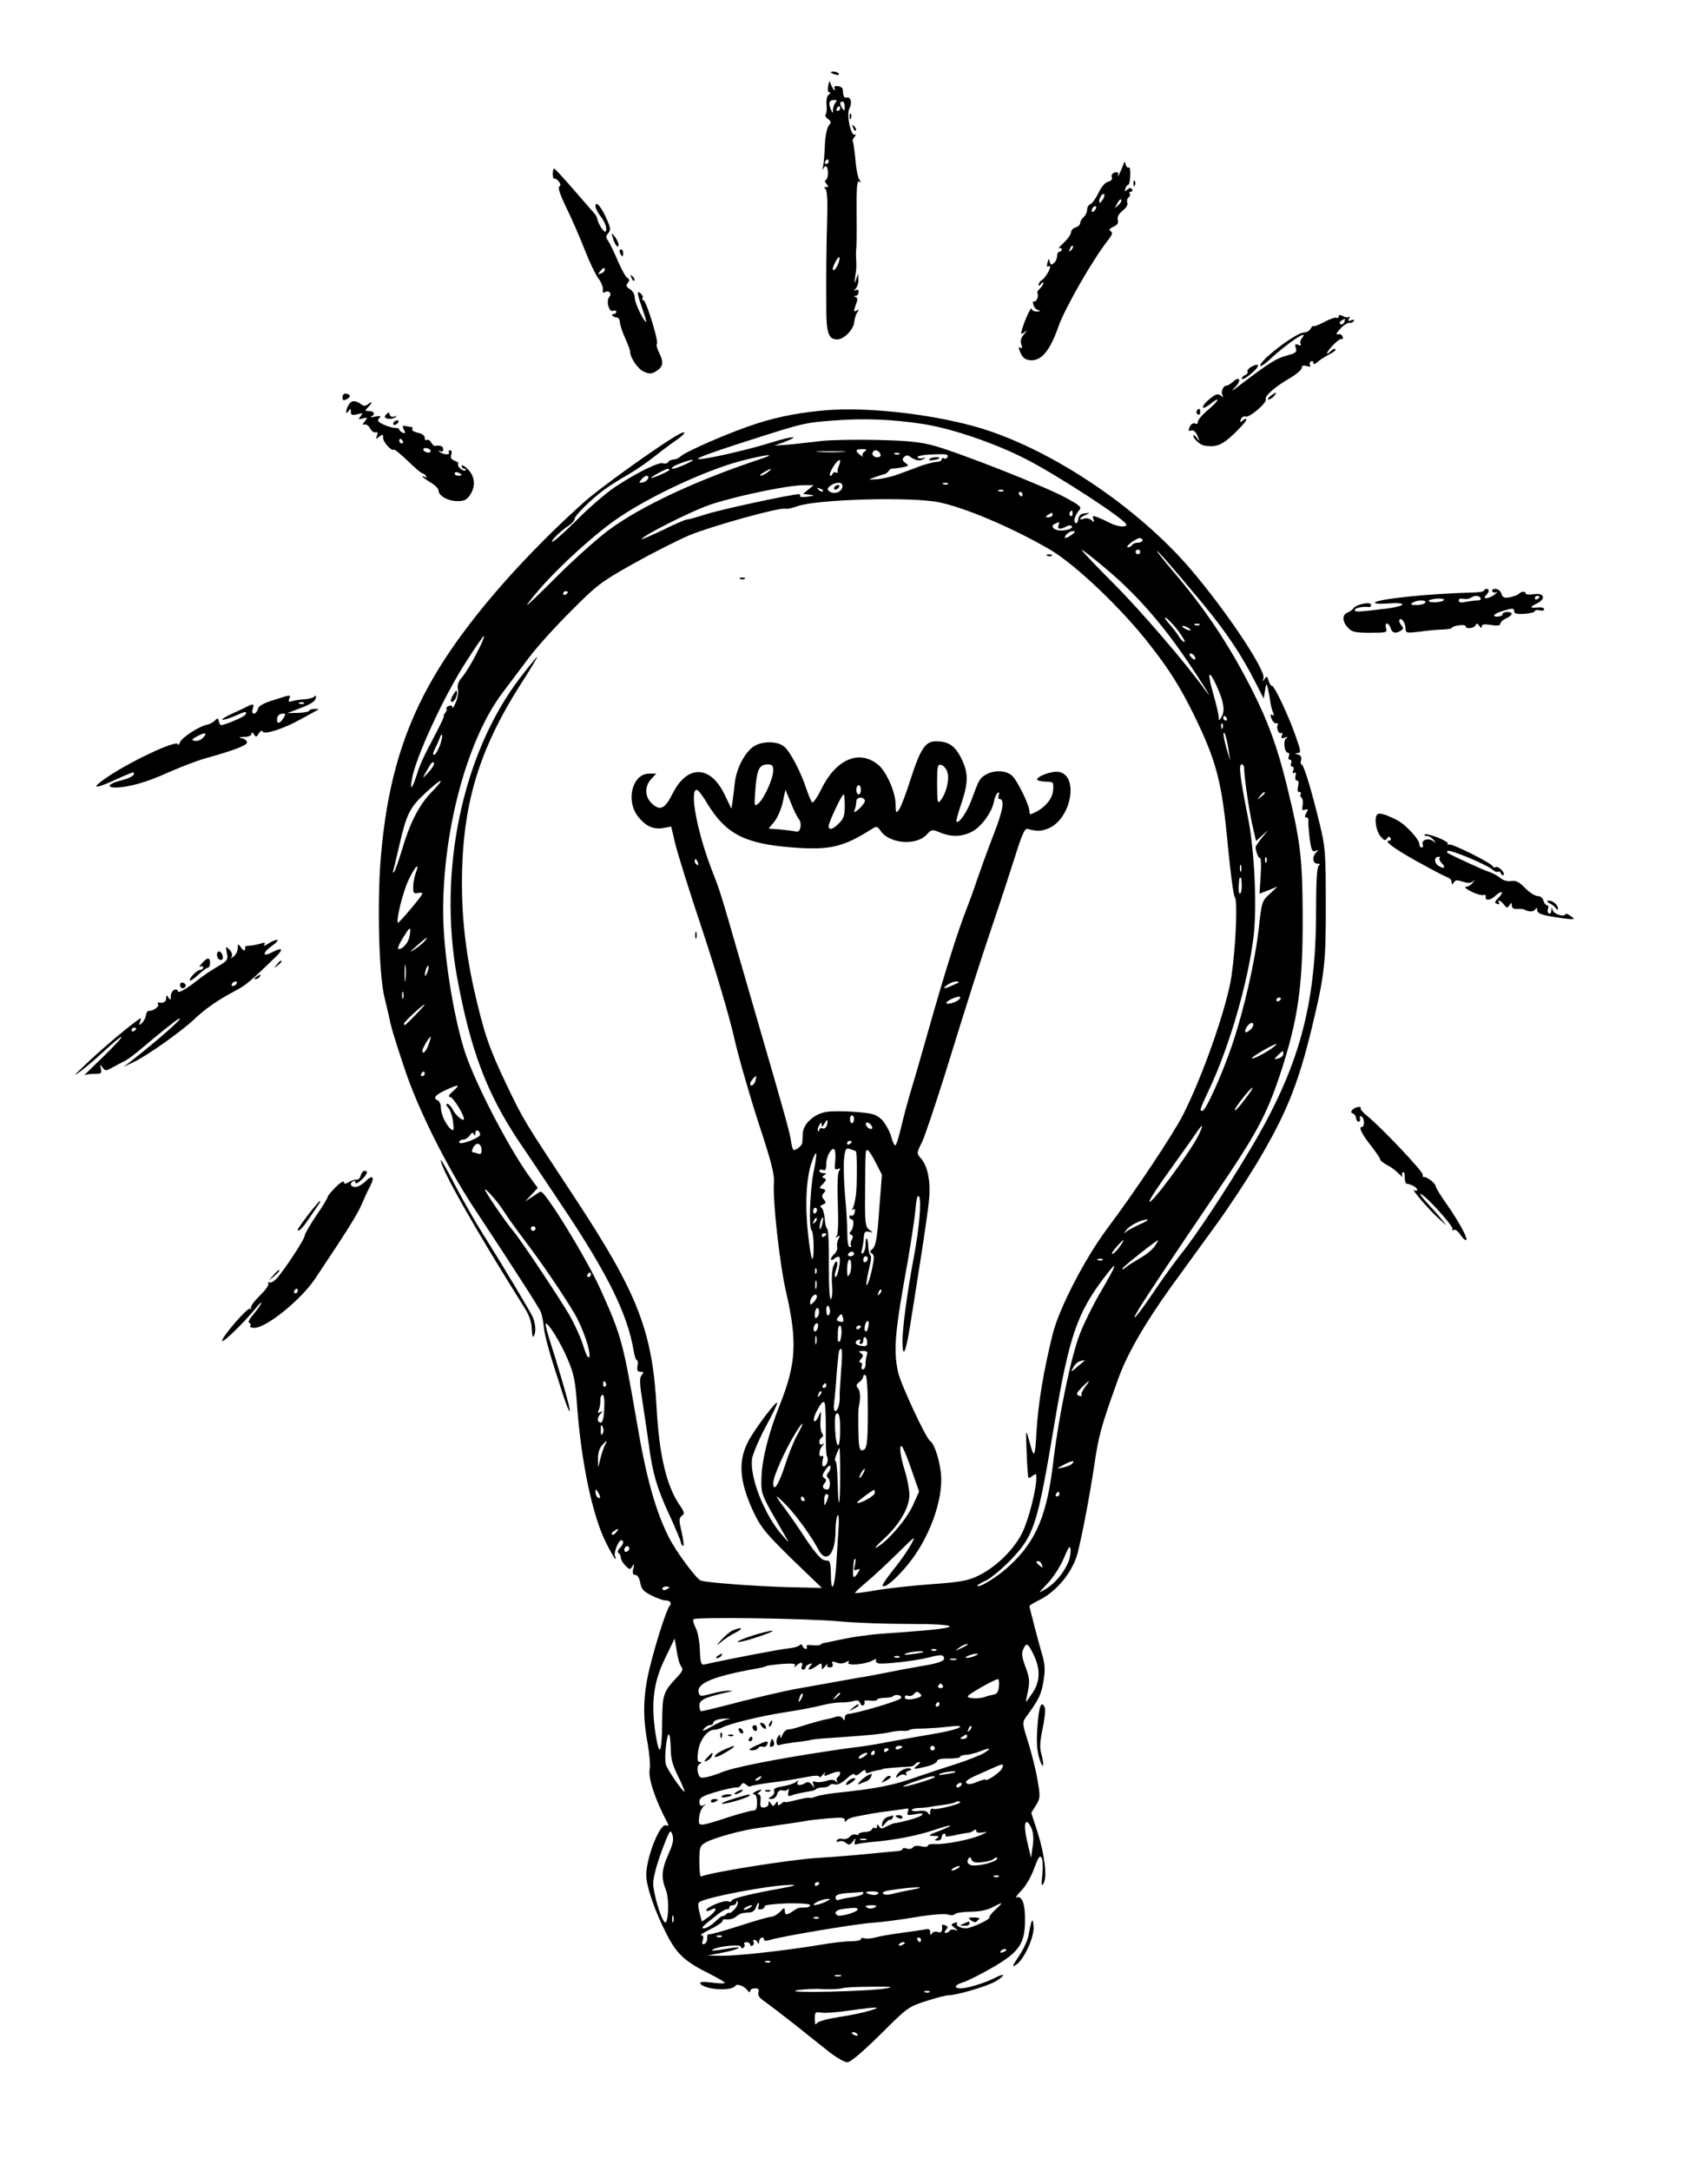 <?xml version="1.0" standalone="no"?>
<!DOCTYPE svg PUBLIC "-//W3C//DTD SVG 20010904//EN"
 "http://www.w3.org/TR/2001/REC-SVG-20010904/DTD/svg10.dtd">
<svg version="1.0" xmlns="http://www.w3.org/2000/svg"
 width="740pt" height="940pt" viewBox="0 0 740 940"
 preserveAspectRatio="xMidYMid meet">

<g transform="translate(0,940) scale(0.1,-0.1)"
fill="#000000" stroke="none">
<path d="M3600 9086 c0 -2 9 -6 20 -9 11 -3 18 -1 14 4 -5 9 -34 13 -34 5z"/>
<path d="M3588 9027 c-3 -16 -1 -27 6 -27 6 0 5 -4 -2 -9 -9 -5 -13 -22 -11
-44 2 -20 0 -39 -4 -43 -4 -4 1 -13 10 -19 15 -11 15 -15 3 -30 -7 -9 -14 -43
-16 -78 -1 -34 -4 -75 -7 -92 -4 -16 -4 -24 -1 -17 10 22 21 13 21 -18 0 -16
-5 -30 -10 -30 -5 0 -4 -7 3 -15 10 -12 10 -15 -1 -15 -9 0 -10 -3 -3 -8 7 -4
10 -46 8 -117 -4 -134 -5 -266 -4 -402 0 -106 10 -133 48 -133 29 1 70 43 73
75 2 17 8 36 14 44 7 11 7 13 -2 7 -15 -9 -16 -5 -4 28 7 17 7 26 -2 30 -9 3
-9 5 1 5 6 1 12 8 12 17 0 9 -5 12 -12 8 -10 -6 -10 -4 0 7 6 7 12 24 11 39
l-1 25 -9 -25 c-7 -21 -8 -19 -4 10 6 39 6 42 4 85 -1 17 0 35 1 40 1 6 2 74
1 153 -1 111 2 141 12 136 9 -6 9 -4 1 7 -7 8 -15 48 -18 89 -4 41 -9 77 -12
79 -2 2 2 11 9 19 6 9 7 13 1 9 -17 -10 -38 87 -24 113 13 25 7 51 -12 48 -11
-3 -14 2 -17 35 0 7 -10 13 -21 14 -11 1 -18 -2 -15 -8 4 -5 4 -9 0 -9 -3 0
-9 10 -14 22 -8 21 -8 21 -13 -5z m32 -71 c-5 -5 -10 -19 -11 -30 0 -19 -1
-19 -10 2 -11 28 -6 39 16 39 11 0 12 -4 5 -11z m40 -18 c0 -19 -2 -20 -10 -8
-13 19 -13 30 0 30 6 0 10 -10 10 -22z m-20 -8 c0 -5 -5 -10 -11 -10 -5 0 -7
5 -4 10 3 6 8 10 11 10 2 0 4 -4 4 -10z m-50 -230 c0 -5 -5 -10 -11 -10 -5 0
-7 5 -4 10 3 6 8 10 11 10 2 0 4 -4 4 -10z m41 -444 c-6 -14 -15 -26 -20 -26
-5 0 -3 14 6 31 18 36 28 33 14 -5z"/>
<path d="M3681 8894 c0 -11 3 -14 6 -6 3 7 2 16 -1 19 -3 4 -6 -2 -5 -13z"/>
<path d="M3696 8847 c3 -10 9 -15 12 -12 3 3 0 11 -7 18 -10 9 -11 8 -5 -6z"/>
<path d="M4866 8685 c-12 -31 -27 -62 -22 -44 3 12 -1 15 -14 12 -11 -3 -16
-11 -13 -20 4 -9 -2 -16 -16 -20 -13 -3 -30 -23 -42 -49 -11 -23 -27 -45 -35
-48 -8 -3 -14 -14 -14 -24 0 -11 -7 -25 -15 -32 -8 -7 -15 -18 -15 -26 0 -7
-9 -16 -20 -19 -11 -3 -20 -13 -20 -22 0 -8 -15 -29 -32 -45 -18 -17 -27 -27
-20 -23 6 3 12 1 12 -4 0 -6 -4 -11 -10 -11 -5 0 -10 -8 -10 -19 0 -10 -6 -24
-14 -30 -11 -10 -15 -8 -18 6 -3 15 -5 14 -10 -5 -3 -12 -2 -20 3 -16 5 3 9 2
9 -1 0 -13 -23 -50 -36 -58 -8 -4 -14 -13 -14 -20 0 -7 4 -6 10 3 5 8 10 10
10 4 0 -6 -7 -17 -15 -24 -8 -7 -13 -16 -10 -20 7 -12 -6 -41 -15 -35 -5 3 -6
-4 -3 -14 3 -11 12 -22 22 -24 11 -3 9 -5 -6 -6 -13 0 -23 5 -23 12 -1 14 -28
-44 -41 -86 -7 -26 -7 -27 9 -16 14 11 14 10 -1 -8 -13 -14 -17 -29 -12 -44 5
-14 4 -19 -4 -15 -7 5 -9 1 -4 -11 11 -32 25 -43 53 -43 45 0 81 46 116 147
29 81 150 292 217 376 16 21 19 30 9 36 -9 5 -6 11 12 19 17 8 23 17 19 30 -3
13 4 26 21 40 16 12 24 26 20 35 -3 8 0 18 5 22 6 3 9 11 6 16 -4 5 -1 9 5 9
6 0 8 5 5 10 -5 8 -11 7 -21 -1 -12 -10 -13 -9 -8 5 3 9 9 16 13 16 3 0 7 18
8 40 1 22 -2 38 -7 35 -5 -3 -10 3 -13 12 -3 16 -5 16 -11 -2z m-86 -146 c-7
-11 -14 -19 -16 -16 -7 7 7 37 17 37 6 0 5 -9 -1 -21z m66 -27 c-18 -16 -18
-16 -6 6 6 13 14 21 18 18 3 -4 -2 -14 -12 -24z m-104 -24 c-7 -7 -12 -8 -12
-2 0 14 12 26 19 19 2 -3 -1 -11 -7 -17z m-101 -171 c-10 -9 -11 -8 -5 6 3 10
9 15 12 12 3 -3 0 -11 -7 -18z"/>
<path d="M2395 8646 c0 -13 3 -22 6 -20 4 2 13 -3 20 -12 9 -11 9 -18 2 -22
-7 -5 5 -39 33 -96 24 -49 59 -131 79 -182 20 -51 46 -105 58 -120 12 -16 20
-37 19 -47 -2 -12 1 -17 7 -13 18 11 34 -4 21 -19 -15 -18 -2 -68 16 -61 8 3
14 1 14 -4 0 -6 -5 -10 -12 -10 -6 0 -8 -3 -4 -7 4 -5 13 -8 19 -8 7 0 12 -9
13 -20 0 -11 10 -42 22 -68 12 -27 22 -53 22 -59 0 -27 34 -77 61 -88 24 -10
33 -10 54 4 29 19 31 39 10 80 -8 15 -12 32 -9 38 8 12 -47 188 -58 188 -5 0
-7 4 -4 9 3 5 -1 14 -9 21 -17 14 -15 -1 9 -70 23 -65 20 -72 -9 -18 -14 26
-25 57 -25 70 0 13 -9 29 -21 36 -16 10 -18 16 -9 27 8 10 8 15 -2 22 -8 4
-26 38 -42 75 -15 36 -34 74 -41 85 -11 15 -11 20 0 33 12 14 11 23 -9 67 -24
52 -46 75 -46 50 0 -8 8 -25 18 -38 24 -31 34 -58 26 -71 -6 -9 -33 33 -37 57
-1 5 -6 15 -12 21 -5 6 -46 52 -89 102 -44 51 -82 92 -85 92 -4 0 -6 -11 -6
-24z m225 -415 c0 -5 -7 -12 -16 -15 -14 -5 -15 -4 -4 9 14 17 20 19 20 6z"/>
<path d="M4911 8604 c0 -11 3 -14 6 -6 3 7 2 16 -1 19 -3 4 -6 -2 -5 -13z"/>
<path d="M2655 8370 c9 -31 25 -50 25 -29 0 7 -8 23 -16 34 -16 19 -16 19 -9
-5z"/>
<path d="M2686 8305 c4 -8 8 -15 10 -15 2 0 4 7 4 15 0 8 -4 15 -10 15 -5 0
-7 -7 -4 -15z"/>
<path d="M2736 8197 c3 -10 9 -15 12 -12 3 3 0 11 -7 18 -10 9 -11 8 -5 -6z"/>
<path d="M5800 8030 c0 -6 -4 -9 -9 -6 -5 3 -29 -5 -55 -19 -25 -13 -46 -21
-46 -17 0 4 -5 -1 -11 -10 -5 -10 -19 -18 -30 -18 -35 0 -203 -130 -188 -145
3 -2 21 10 40 28 74 70 177 138 139 92 -6 -8 -9 -19 -5 -24 4 -7 0 -8 -11 -4
-13 5 -15 2 -10 -14 6 -18 0 -22 -37 -32 -44 -11 -77 -31 -199 -124 -34 -27
-49 -35 -31 -18 33 31 27 57 -6 27 -10 -9 -22 -16 -28 -16 -14 0 -25 -29 -16
-43 5 -8 2 -8 -8 0 -13 10 -22 7 -50 -16 -40 -34 -35 -52 5 -20 46 36 38 15
-9 -25 -25 -20 -45 -44 -45 -52 0 -9 -5 -12 -11 -8 -6 3 -15 0 -20 -7 -13 -20
-11 -29 4 -23 8 3 18 -7 25 -23 11 -26 11 -27 -3 -9 -8 11 -15 15 -15 9 0 -13
31 -41 50 -43 50 -7 74 2 126 51 30 29 54 56 54 62 0 5 -7 4 -15 -3 -13 -11
-14 -10 -9 4 4 10 13 15 21 12 16 -6 95 62 87 75 -7 13 42 56 104 91 28 17 52
37 52 45 0 10 6 12 21 8 14 -5 19 -3 15 3 -3 6 -2 13 4 17 5 3 10 1 10 -6 0
-8 6 -7 18 3 9 9 32 23 50 33 19 9 31 19 28 23 -4 3 -12 0 -18 -6 -28 -28 -23
-9 5 21 16 17 34 31 39 29 6 -1 8 3 5 10 -2 7 -10 12 -16 11 -17 -4 -13 4 12
30 13 12 29 21 35 19 5 -1 13 2 17 7 4 7 0 8 -11 4 -13 -5 -15 -3 -9 8 4 8 5
11 0 7 -4 -4 -16 -3 -26 3 -13 7 -19 6 -19 -1z m24 -25 c-4 -8 -11 -12 -16 -9
-6 4 -5 10 3 15 19 12 19 11 13 -6z"/>
<path d="M5417 7809 c-9 -6 -15 -14 -12 -19 3 -4 -2 -10 -10 -14 -8 -3 -15
-10 -15 -16 0 -6 16 2 35 17 46 37 47 58 2 32z"/>
<path d="M1484 7680 c0 -15 4 -16 19 -8 19 10 16 20 -6 24 -7 1 -13 -7 -13
-16z"/>
<path d="M5504 7685 c-10 -8 -14 -15 -8 -15 6 0 17 7 24 15 16 19 9 19 -16 0z"/>
<path d="M1512 7649 c-7 -10 -12 -24 -12 -31 0 -9 3 -8 10 2 8 13 10 12 10 -3
0 -14 5 -16 28 -11 24 7 25 5 14 -9 -11 -13 -10 -15 10 -9 21 5 22 4 9 -12
-12 -14 -12 -17 -1 -14 7 2 18 -6 24 -18 6 -11 17 -19 24 -16 8 2 10 -2 5 -15
-6 -16 -5 -16 10 -4 15 12 17 11 17 -6 0 -18 38 -59 46 -50 3 3 30 -20 61 -49
30 -30 59 -54 64 -54 4 0 11 -5 15 -12 4 -7 3 -8 -4 -4 -7 4 -12 5 -12 3 0 -3
16 -14 35 -26 19 -11 35 -27 35 -35 0 -23 41 -46 82 -46 29 0 41 6 54 26 26
38 22 81 -9 112 -15 15 -27 21 -27 14 0 -6 5 -12 12 -12 6 0 8 -3 5 -6 -9 -9
-38 16 -32 26 3 5 -4 11 -15 15 -15 5 -19 12 -15 26 4 11 2 19 -5 19 -6 0 -8
-5 -5 -10 7 -12 -31 -8 -42 5 -5 4 -2 5 5 1 7 -4 12 -1 12 8 0 14 -11 19 -37
15 -3 0 -10 6 -15 15 -5 9 -13 14 -19 11 -5 -4 -9 1 -9 10 0 9 -12 18 -30 21
-16 4 -27 10 -24 15 3 5 2 9 -3 10 -4 0 -16 2 -25 4 -15 3 -16 0 -8 -16 8 -15
7 -17 -5 -13 -8 4 -15 10 -15 14 0 4 -8 7 -17 7 -10 0 -33 6 -50 14 -26 12
-30 18 -20 28 10 10 6 11 -18 7 -16 -4 -24 -3 -17 0 19 9 14 24 -9 24 -19 0
-19 1 -5 16 20 20 21 30 1 14 -10 -8 -19 -9 -27 -3 -26 20 -45 21 -56 2z m233
-159 c3 -5 1 -10 -4 -10 -6 0 -11 5 -11 10 0 6 2 10 4 10 3 0 8 -4 11 -10z
m120 -40 c3 -5 -1 -10 -9 -10 -8 0 -18 5 -21 10 -3 6 1 10 9 10 8 0 18 -4 21
-10z m135 -106 c0 -2 -7 -4 -15 -4 -8 0 -15 4 -15 10 0 5 7 7 15 4 8 -4 15 -8
15 -10z"/>
<path d="M3585 7624 c-113 -9 -209 -27 -306 -58 -107 -34 -302 -118 -330 -142
-8 -8 -23 -14 -32 -14 -9 0 -19 -5 -22 -11 -4 -6 -14 -8 -22 -5 -17 7 -113
-40 -207 -102 -38 -25 -114 -90 -168 -145 -55 -54 -102 -96 -105 -93 -6 6 34
45 75 73 12 8 22 21 22 27 0 14 78 90 130 127 19 14 64 43 100 63 36 21 85 55
110 75 25 20 67 52 93 70 56 38 56 54 0 20 -91 -55 -330 -227 -391 -282 -196
-175 -385 -378 -518 -557 -230 -307 -332 -585 -365 -994 -15 -193 -7 -496 16
-591 9 -38 18 -77 20 -85 10 -50 22 -90 67 -225 56 -171 179 -419 299 -602
183 -277 285 -436 293 -456 4 -12 10 -40 12 -62 4 -41 24 -113 76 -272 28 -89
45 -123 32 -65 -9 38 -51 182 -80 271 -13 41 -22 76 -20 79 9 9 66 -83 96
-155 27 -63 33 -96 40 -197 18 -247 67 -481 126 -597 19 -38 37 -69 40 -69 3
0 2 5 -1 11 -8 12 14 69 26 69 14 0 11 -17 -6 -34 -9 -9 -11 -17 -5 -21 5 -3
10 -13 10 -21 0 -8 9 -23 20 -34 18 -18 20 -18 30 -2 8 13 9 11 4 -10 -5 -21
-2 -28 9 -28 9 0 17 -13 21 -34 5 -28 15 -38 49 -55 24 -12 50 -21 58 -21 22
0 31 -11 20 -24 -14 -17 -60 -161 -87 -271 -28 -117 -30 -209 -8 -325 8 -45
12 -95 9 -111 -8 -36 21 -126 76 -231 7 -13 6 -16 -5 -12 -27 10 -86 -139 -86
-216 0 -48 37 -156 88 -255 45 -88 79 -119 190 -174 34 -17 62 -34 62 -37 0
-4 -25 -3 -56 1 -39 5 -54 3 -50 -4 17 -27 136 -35 152 -10 6 11 36 0 52 -19
7 -10 12 -11 12 -4 0 7 9 12 21 12 15 0 19 -5 15 -17 -4 -13 4 -25 27 -40 17
-12 75 -56 127 -97 52 -42 121 -96 152 -121 32 -25 67 -45 79 -45 14 0 63 42
143 120 118 118 123 121 199 145 43 14 86 25 96 25 36 0 168 39 204 60 45 27
43 39 -3 15 -41 -21 -118 -45 -147 -45 -35 0 -27 16 15 28 20 7 77 36 127 65
111 65 135 101 136 200 1 72 -13 109 -36 101 -8 -4 0 9 18 27 20 20 44 61 57
97 19 51 25 60 33 47 5 -9 6 -42 3 -73 -5 -46 -4 -53 5 -38 17 27 5 126 -26
223 l-27 83 20 32 c19 31 20 37 7 111 -7 43 -26 116 -40 162 -26 80 -26 86
-11 108 58 79 67 99 77 157 8 50 7 73 -7 119 -16 55 -54 201 -54 207 0 2 21
15 48 28 73 38 140 121 161 201 22 89 52 248 72 380 19 130 30 170 104 375 38
106 116 241 229 398 59 81 148 204 199 274 51 70 127 186 170 257 128 214 181
343 241 592 55 227 61 281 60 539 0 220 -2 242 -27 345 -38 155 -69 255 -78
255 -4 0 -5 9 -2 19 3 13 -1 21 -14 24 -15 4 -15 5 -1 6 15 1 15 7 -7 69 -30
88 -93 222 -104 222 -5 0 -11 10 -15 23 -5 19 -8 20 -17 7 -9 -13 -10 -12 -5
3 11 34 -162 293 -317 474 -238 277 -625 532 -940 618 -199 54 -457 82 -632
69z m414 -60 c123 -19 309 -82 446 -152 137 -70 435 -264 435 -284 0 -13 -39
-9 -70 7 -17 9 -41 20 -54 25 -21 8 -24 7 -19 -8 6 -14 4 -15 -9 -4 -8 7 -23
10 -32 6 -25 -10 -19 5 7 16 22 10 22 10 -3 7 -17 -1 -26 -9 -28 -25 -2 -12
-7 -20 -12 -17 -11 7 -3 33 16 56 12 13 4 20 -65 57 -94 50 -458 193 -568 223
-61 16 -115 21 -248 24 -93 2 -201 0 -240 -5 -38 -5 -99 -11 -135 -15 l-65 -5
43 16 c74 28 38 27 -52 -1 -86 -27 -232 -62 -296 -71 -67 -10 -5 15 202 81
231 74 235 75 372 85 121 9 247 4 375 -16z m-254 -120 c-8 -6 -11 -15 -7 -20
4 -4 -1 -2 -10 5 -25 19 -22 26 7 26 21 0 23 -2 10 -11z m-92 -1 c-29 -2 -77
-2 -105 0 -29 2 -6 3 52 3 58 0 81 -1 53 -3z m161 -8 c4 -10 -1 -15 -14 -15
-11 0 -20 7 -20 15 0 8 6 15 14 15 8 0 16 -7 20 -15z m83 -1 c-3 -3 -12 -4
-19 -1 -8 3 -5 6 6 6 11 1 17 -2 13 -5z m207 -15 c-3 -5 -10 -7 -15 -4 -5 4
-9 1 -9 -4 0 -6 -10 -11 -22 -11 -13 -1 -45 -9 -73 -19 -27 -11 -70 -26 -94
-35 -24 -9 -64 -19 -90 -21 -25 -2 -39 -2 -31 1 8 3 22 8 30 11 8 3 21 7 29 9
8 1 17 8 21 14 4 7 11 11 16 11 5 -1 24 2 42 5 30 6 31 8 15 19 -14 11 -15 16
-6 26 8 8 16 9 25 2 23 -17 44 -21 59 -11 11 8 11 9 -3 4 -10 -3 -20 -1 -23 4
-3 5 23 10 57 12 69 3 81 1 72 -13z m-804 -5 c-279 -92 -524 -206 -665 -311
-49 -37 -147 -124 -218 -195 -70 -70 -130 -128 -133 -128 -3 0 21 31 53 68 89
103 247 246 346 312 141 95 376 204 527 244 103 27 163 34 90 10z m334 -32
c-4 -9 -6 -21 -5 -25 1 -5 -3 -6 -8 -3 -5 4 -11 0 -14 -6 -2 -7 -7 -10 -11 -7
-4 4 4 22 16 41 22 34 37 34 22 0z m-663 8 c-44 -20 -70 -26 -57 -13 9 9 67
30 86 32 8 0 -5 -8 -29 -19z m-71 -25 c0 -5 -68 -35 -79 -35 -8 1 61 39 72 40
4 0 7 -2 7 -5z m426 -10 c-11 -8 -25 -15 -30 -15 -6 1 0 7 14 15 32 19 40 18
16 0z m-518 -27 c-3 -7 -13 -15 -24 -17 -16 -3 -17 -1 -5 13 16 19 34 21 29 4z
m842 -32 c0 -26 -35 -40 -58 -23 -9 8 -8 13 5 23 24 18 53 18 53 0z m457 8
c-3 -3 -12 -4 -19 -1 -8 3 -5 6 6 6 11 1 17 -2 13 -5z m-605 -24 l-23 -19 28
-3 c25 -3 24 -4 -9 -9 -20 -3 -34 -1 -32 3 3 4 1 8 -4 8 -32 0 -338 -66 -400
-86 -41 -13 -80 -24 -87 -24 -6 0 -53 -20 -103 -45 -51 -24 -92 -42 -92 -40 0
13 211 120 295 149 109 37 333 84 405 85 l45 0 -23 -19z m63 -8 c-3 -3 -11 0
-18 7 -9 10 -8 11 6 5 10 -3 15 -9 12 -12z m782 2 c-3 -3 -12 -4 -19 -1 -8 3
-5 6 6 6 11 1 17 -2 13 -5z m83 -14 c0 -5 -2 -10 -4 -10 -3 0 -8 5 -11 10 -3
6 -1 10 4 10 6 0 11 -4 11 -10z m-362 -35 c117 -24 326 -114 483 -206 112 -67
310 -255 433 -414 83 -106 129 -180 186 -295 101 -206 124 -294 150 -574 11
-114 24 -214 30 -221 13 -16 4 -217 -15 -345 -20 -132 -122 -424 -208 -595
-41 -82 -213 -340 -332 -498 -94 -126 -206 -342 -234 -453 -39 -157 -63 -301
-70 -419 -7 -123 -10 -126 -33 -40 -14 49 -14 48 -10 -55 2 -58 6 -107 8 -109
2 -2 10 2 19 9 13 10 15 9 15 -9 0 -51 -33 -181 -61 -238 -35 -72 -114 -150
-192 -187 -43 -21 -77 -27 -202 -36 -82 -6 -190 -18 -238 -26 -49 -9 -90 -14
-92 -12 -2 2 20 23 48 46 29 24 89 80 135 125 80 79 82 80 58 37 -14 -25 -48
-74 -76 -108 -28 -35 -49 -66 -46 -69 10 -11 55 27 107 89 94 113 156 281 146
395 -6 61 -29 132 -47 143 -18 11 -128 247 -139 298 -21 98 -14 174 43 487 13
77 28 173 32 214 4 50 9 69 16 60 11 -18 1 -137 -23 -264 -28 -149 -49 -303
-49 -365 1 -78 15 -46 34 75 9 55 29 183 45 285 16 102 33 217 36 255 8 79 -6
148 -36 180 -18 20 -18 22 6 70 13 28 55 154 95 280 116 374 150 481 212 665
33 96 76 229 97 295 27 87 41 119 52 116 43 -12 59 -11 92 2 101 43 133 236
40 245 -32 3 -100 -24 -88 -36 3 -3 20 -6 38 -7 30 0 32 -2 30 -33 -1 -37 -31
-75 -75 -98 -26 -13 -28 -13 -28 3 0 26 -48 124 -72 151 -36 38 -123 25 -147
-22 -6 -11 -20 -47 -32 -80 -19 -53 -55 -104 -65 -94 -2 3 7 38 21 78 31 93
31 133 0 196 -27 55 -56 74 -110 74 -46 0 -67 -32 -111 -168 -19 -60 -41 -118
-49 -128 -13 -17 -14 -15 -15 24 0 53 -41 144 -77 172 -82 65 -181 22 -244
-106 -17 -35 -35 -61 -40 -59 -4 3 -15 29 -25 58 -24 73 -68 158 -94 182 -33
30 -111 27 -146 -6 -36 -34 -63 -91 -70 -146 -3 -27 -7 -63 -10 -82 l-5 -33
-29 60 c-61 129 -162 132 -225 7 -34 -68 -55 -78 -91 -44 -31 29 -32 75 -2
106 l21 23 -31 0 c-71 0 -102 -114 -49 -184 34 -44 69 -60 114 -51 l31 6 16
-68 c8 -37 62 -210 120 -383 58 -175 118 -379 136 -460 18 -80 65 -244 104
-365 59 -179 72 -229 69 -270 -5 -78 25 -348 52 -466 50 -216 45 -312 -25
-489 -50 -125 -79 -240 -81 -320 -2 -60 1 -71 42 -145 25 -44 53 -93 63 -110
17 -28 16 -28 -13 5 -79 88 -146 259 -132 337 5 22 31 84 60 138 29 53 51 99
48 101 -6 6 -88 -102 -120 -158 -51 -89 -46 -180 19 -318 31 -65 53 -91 165
-201 l130 -125 -138 3 c-153 4 -363 20 -387 29 -19 7 -106 124 -137 185 -58
114 -99 259 -139 496 -61 354 -68 379 -157 577 -58 131 -239 426 -260 426 -3
0 -19 -10 -36 -22 l-32 -21 27 29 28 30 -36 49 c-96 134 -243 420 -283 550
-51 166 -91 431 -91 600 0 356 105 743 257 945 27 36 78 103 113 150 35 47
118 139 185 205 111 112 130 126 267 203 82 46 191 101 244 124 97 40 395 123
417 115 7 -2 30 3 52 11 81 30 495 42 613 17z m579 -50 c0 -8 -4 -12 -9 -9 -5
3 -6 10 -3 15 9 13 12 11 12 -6z m-87 -5 c0 -5 -8 -10 -17 -10 -15 0 -16 2 -3
10 19 12 20 12 20 0z m26 -45 c-6 -17 7 -19 34 -5 11 6 21 6 24 1 8 -12 -41
-23 -65 -16 -22 7 -25 21 -6 28 19 8 19 8 13 -8z m58 -40 c-25 -19 -40 -19
-24 0 7 8 20 15 28 15 13 0 12 -3 -4 -15z m306 -25 c0 -5 -9 -10 -19 -10 -11
0 -23 -4 -26 -10 -3 -5 -12 -10 -18 -10 -16 1 34 39 51 40 6 0 12 -4 12 -10z
m-150 -130 c118 -100 227 -222 331 -373 71 -103 137 -209 92 -147 -90 124
-280 345 -401 466 -81 81 -141 145 -135 143 7 -2 58 -42 113 -89z m140 80 c0
-5 -4 -10 -10 -10 -5 0 -10 5 -10 10 0 6 5 10 10 10 6 0 10 -4 10 -10z m267
-219 c109 -132 173 -228 237 -355 l31 -61 6 35 c5 33 6 33 12 10 3 -14 8 -38
10 -55 2 -16 8 -39 12 -49 6 -14 5 -17 -3 -12 -9 5 -9 1 -3 -16 5 -13 14 -22
21 -20 6 1 9 -2 6 -7 -8 -13 4 -42 15 -35 5 3 6 -2 3 -11 -5 -11 -2 -14 12 -9
14 4 15 3 6 -4 -14 -10 -7 -62 9 -62 5 0 6 -7 3 -15 -4 -8 -1 -15 5 -15 6 0 8
-7 5 -15 -4 -8 -1 -15 5 -15 6 0 8 -7 4 -17 -4 -10 -2 -14 4 -10 7 5 9 0 6
-13 -3 -11 0 -20 6 -20 7 0 9 -9 5 -25 -4 -16 -2 -25 6 -25 6 0 9 -4 5 -9 -3
-5 -1 -12 4 -15 5 -4 7 -18 5 -32 -4 -21 -2 -25 11 -20 13 4 14 2 5 -14 -8
-14 -8 -20 0 -20 6 0 10 -6 9 -12 -2 -7 1 -41 5 -76 7 -53 11 -62 25 -57 13 5
14 4 4 -6 -19 -19 -16 -49 5 -49 11 0 13 -3 6 -8 -8 -5 -12 -68 -12 -197 0
-412 -75 -681 -287 -1035 -104 -175 -232 -367 -290 -440 -29 -36 -83 -110
-120 -165 -71 -106 -114 -157 -75 -90 27 46 158 242 325 488 190 278 231 355
292 537 77 235 98 379 97 685 -1 253 -10 325 -69 565 -41 166 -80 273 -149
410 -101 199 -206 356 -351 525 -28 33 -55 67 -60 75 -13 23 69 -71 192 -219z
m-2747 45 c0 -3 -4 -8 -10 -11 -5 -3 -10 -1 -10 4 0 6 5 11 10 11 6 0 10 -2
10 -4z m2645 -168 c20 -27 32 -48 27 -48 -6 0 -18 12 -27 28 -10 15 -29 40
-44 56 -14 16 -18 25 -9 20 9 -5 33 -30 53 -56z m92 26 c-3 -3 -12 -4 -19 -1
-8 3 -5 6 6 6 11 1 17 -2 13 -5z m-47 -14 c8 -5 11 -10 5 -10 -5 0 -17 5 -25
10 -8 5 -10 10 -5 10 6 0 17 -5 25 -10z m-3084 -107 c-19 -39 -47 -84 -61
-102 -20 -22 -25 -38 -21 -55 3 -13 -1 -39 -9 -57 -8 -19 -14 -29 -15 -22 0 7
-7 10 -15 6 -9 -3 -13 -8 -11 -11 3 -3 1 -11 -5 -19 -6 -7 -9 -13 -6 -13 3 0
-11 -30 -30 -67 -62 -118 -71 -137 -88 -190 -20 -62 -30 -69 -20 -15 17 95
138 357 233 504 41 65 77 116 79 114 3 -2 -11 -35 -31 -73z m3109 -14 c11 -17
-1 -21 -15 -4 -8 9 -8 15 -2 15 6 0 14 -5 17 -11z m90 -116 c35 -74 44 -117
29 -144 -12 -22 -13 -22 -14 -4 0 11 -11 57 -24 103 -25 87 -21 106 9 45z m50
-153 c3 -5 1 -10 -4 -10 -6 0 -11 5 -11 10 0 6 2 10 4 10 3 0 8 -4 11 -10z
m-18 -42 c-3 -8 -6 -5 -6 6 -1 11 2 17 5 13 3 -3 4 -12 1 -19z m26 -98 l7 -45
-15 50 c-8 28 -14 57 -14 65 1 26 16 -22 22 -70z m-3416 25 c-8 -22 -19 -41
-25 -43 -8 -2 -7 6 2 25 8 15 18 37 21 47 3 10 8 17 10 14 3 -3 -1 -22 -8 -43z
m-27 -84 c0 -6 -12 -23 -26 -38 -28 -30 -28 -29 10 35 9 14 16 16 16 3z m1470
-28 c0 -34 -40 -123 -65 -143 -17 -14 -18 -12 -12 63 6 85 17 107 53 107 20 0
24 -5 24 -27z m754 -5 c11 -30 -3 -90 -28 -123 -14 -18 -15 -12 -16 68 0 79 2
88 17 85 10 -2 22 -15 27 -30z m1286 20 c0 -39 21 -183 35 -246 l17 -74 26 24
26 23 -27 -33 c-15 -19 -27 -37 -27 -40 1 -20 13 -51 19 -47 4 2 6 -32 3 -75
l-5 -80 39 15 39 16 -34 -32 c-34 -31 -35 -36 -47 -147 -16 -142 -63 -349
-114 -502 -43 -128 -116 -290 -130 -290 -14 0 -14 1 31 97 86 184 166 459 190
656 16 132 4 383 -26 527 -32 159 -39 220 -26 220 6 0 11 -6 11 -12z m-3520
-108 c-55 -56 -95 -135 -130 -255 -13 -44 -28 -84 -32 -90 -6 -6 -7 -4 -4 5 2
8 14 57 26 109 31 135 45 164 112 226 74 69 93 72 28 5z m1860 10 c0 -11 -4
-20 -10 -20 -5 0 -10 9 -10 20 0 11 5 20 10 20 6 0 10 -9 10 -20z m-666 -59
c82 -134 163 -175 373 -191 159 -12 217 2 340 80 21 13 24 13 39 -9 39 -55
154 -64 199 -15 21 23 24 23 58 9 48 -20 94 -19 137 3 40 20 87 83 96 130 3
18 11 35 17 39 6 4 8 0 4 -10 -3 -10 -2 -17 3 -17 24 0 17 -47 -26 -156 -25
-65 -57 -153 -71 -194 -13 -41 -34 -97 -45 -125 -38 -96 -95 -277 -168 -535
-21 -74 -51 -180 -68 -235 -17 -55 -38 -135 -48 -177 -10 -43 -21 -78 -25 -78
-5 0 -13 19 -19 42 -7 22 -24 53 -39 69 -24 23 -38 28 -113 34 -47 4 -105 4
-129 0 -52 -9 -98 -51 -101 -92 0 -15 -2 -34 -2 -41 -1 -12 -24 -32 -37 -32
-4 0 -9 17 -12 39 -4 34 -32 133 -142 511 -18 63 -56 194 -84 290 -80 277 -81
281 -116 370 -65 168 -99 350 -66 350 5 0 26 -26 45 -59z m396 -66 c16 -19 9
-61 -10 -56 -8 2 -39 6 -67 9 l-53 4 24 29 c14 16 30 54 37 84 l12 55 23 -55
c12 -31 27 -62 34 -70z m2020 111 c0 -2 -8 -10 -17 -17 -16 -13 -17 -12 -4 4
13 16 21 21 21 13z m-1820 -56 c0 -41 -5 -56 -25 -75 -26 -27 -45 -32 -45 -12
0 15 57 137 65 137 3 0 5 -23 5 -50z m87 24 c2 -6 -9 -21 -23 -35 -22 -19 -26
-20 -21 -6 4 10 7 27 7 37 0 19 31 22 37 4z m1740 -266 c-3 -8 -6 -5 -6 6 -1
11 2 17 5 13 3 -3 4 -12 1 -19z m-2463 -4 c3 -8 2 -12 -4 -9 -6 3 -10 10 -10
16 0 14 7 11 14 -7z m2353 -36 c-3 -7 -5 -2 -5 12 0 14 2 19 5 13 2 -7 2 -19
0 -25z m-3577 -12 c-5 -15 -10 -41 -10 -58 0 -25 3 -29 20 -25 11 3 20 1 20
-3 0 -8 -103 -130 -106 -126 -9 9 21 132 45 183 30 64 52 84 31 29z m3580 -51
c0 -19 -4 -35 -8 -35 -6 0 -7 21 -3 63 1 4 3 7 6 7 3 0 5 -16 5 -35z m-3605
-217 c-5 -29 -28 -57 -48 -58 -8 0 4 27 31 68 19 30 23 28 17 -10z m65 -23
c-7 -9 -27 -25 -44 -36 -24 -16 -22 -12 9 15 43 38 55 46 35 21z m-83 -167
c-2 -18 -4 -6 -4 27 0 33 2 48 4 33 2 -15 2 -42 0 -60z m94 31 c-5 -13 -10
-19 -10 -12 -1 15 10 45 15 40 3 -2 0 -15 -5 -28z m2280 -54 c-42 -19 -52 -19
-27 0 11 8 29 15 40 15 16 -1 12 -5 -13 -15z m-2384 -57 c-3 -7 -5 -2 -5 12 0
14 2 19 5 13 2 -7 2 -19 0 -25z m2407 -7 c-14 -13 -54 -23 -54 -14 0 10 52 32
59 26 3 -2 0 -7 -5 -12z m1396 5 c0 -3 -4 -8 -10 -11 -5 -3 -10 -1 -10 4 0 6
5 11 10 11 6 0 10 -2 10 -4z m-3750 -71 c-45 -46 -50 -50 -50 -38 0 7 81 83
89 83 3 0 -15 -20 -39 -45z m3630 -43 c0 -11 -22 -32 -32 -32 -5 0 -4 9 2 20
11 20 30 28 30 12z m-3572 -82 c-10 -31 -28 -50 -28 -30 0 11 29 60 36 60 1 0
-2 -14 -8 -30z m3657 -16 c-31 -24 -98 -57 -90 -45 6 10 93 60 105 60 3 0 -4
-7 -15 -15z m45 -28 c0 -7 -9 -16 -21 -19 -21 -6 -21 -5 -3 13 23 23 24 23 24
6z m-3720 -86 c0 -5 -5 -10 -11 -10 -5 0 -7 5 -4 10 3 6 8 10 11 10 2 0 4 -4
4 -10z m1433 -30 c-5 -19 -23 -29 -23 -12 0 7 20 32 26 32 1 0 0 -9 -3 -20z
m-1310 -45 c-19 -16 -23 -25 -13 -25 12 0 60 -76 60 -95 0 -14 -33 12 -46 36
-8 16 -20 29 -26 29 -7 0 -5 -7 4 -17 9 -10 18 -37 21 -61 4 -37 3 -41 -10
-31 -22 19 -43 65 -43 94 0 14 -7 28 -15 31 -21 9 -9 23 39 45 55 25 62 24 29
-6z m3448 -12 c-41 -56 -61 -78 -61 -69 0 10 68 96 76 96 3 0 -4 -12 -15 -27z
m-1711 -107 c0 -23 -16 -27 -17 -5 -1 10 2 19 8 19 5 0 9 -6 9 -14z m-117 -27
c-3 -12 -11 -18 -19 -15 -8 3 -14 0 -14 -6 0 -6 -3 -9 -6 -5 -3 3 -1 14 5 24
8 14 11 15 11 3 0 -12 3 -11 11 3 13 23 18 22 12 -4z m195 -8 c3 -8 -1 -12 -9
-9 -7 2 -15 10 -17 17 -3 8 1 12 9 9 7 -2 15 -10 17 -17z m1413 -40 c-40 -78
-211 -308 -211 -283 0 7 41 70 92 140 50 70 101 141 112 158 29 43 32 35 7
-15z m-3111 5 c0 -10 -64 -38 -85 -36 -13 1 -3 15 11 15 9 0 22 8 29 18 10 14
14 15 18 5 3 -8 6 -6 6 5 1 20 21 13 21 -7z m1610 -30 c0 -3 -4 -8 -10 -11 -5
-3 -10 -1 -10 4 0 6 5 11 10 11 6 0 10 -2 10 -4z m-1604 -35 c1 -15 -3 -20
-13 -17 -8 3 -19 6 -24 6 -6 0 -5 9 1 21 14 25 35 20 36 -10z m1532 -56 c-3
-26 -1 -32 12 -27 11 4 13 2 5 -9 -6 -9 -8 -63 -5 -142 3 -79 1 -132 -5 -139
-7 -8 -6 -9 4 -3 11 6 11 4 4 -10 -6 -10 -8 -25 -6 -35 2 -9 -3 -22 -11 -29
-9 -8 -16 -18 -16 -23 0 -6 7 -5 15 2 9 7 18 10 21 7 9 -8 -6 -87 -16 -87 -5
0 -4 14 2 31 13 37 2 52 -12 15 -5 -14 -8 -51 -5 -81 3 -30 0 -57 -5 -60 -6
-4 -9 50 -9 146 1 83 -2 154 -7 158 -5 3 -10 24 -11 45 -2 22 -8 43 -14 46 -7
5 -5 10 6 14 14 5 15 9 5 21 -10 12 -10 18 -1 29 10 11 8 15 -5 18 -16 3 -16
4 2 22 14 15 16 20 5 24 -11 4 -11 6 0 13 11 7 10 9 -3 9 -10 0 -18 4 -18 10
0 5 7 7 15 4 11 -5 15 2 15 27 0 38 32 84 38 54 2 -10 2 -32 0 -50z m90 50 c6
-5 6 -149 0 -192 -3 -22 -9 -47 -13 -54 -5 -7 -4 -10 3 -6 6 5 8 0 5 -13 -3
-11 -9 -17 -14 -14 -5 3 -9 0 -9 -5 0 -6 4 -11 10 -11 12 0 8 -42 -5 -53 -6
-6 -6 -10 2 -14 9 -3 10 -10 3 -22 -5 -10 -6 -21 -3 -25 3 -3 1 -6 -5 -6 -7 0
-11 22 -11 58 0 31 -4 107 -10 167 -5 61 -7 131 -4 158 5 43 8 47 27 41 12 -4
22 -8 24 -9z m86 -49 l27 -53 -11 -141 c-10 -144 -16 -171 -34 -184 -8 -6 -7
-11 2 -16 10 -7 10 -20 1 -63 -13 -63 -32 -103 -23 -49 3 19 10 50 14 67 5 18
5 35 1 38 -4 2 -8 18 -9 36 -1 41 -12 51 -12 11 0 -17 -5 -34 -11 -38 -7 -4
-9 0 -5 12 3 11 7 34 8 52 2 28 6 32 23 28 19 -5 19 -5 1 9 -17 13 -19 28 -18
157 1 188 1 188 10 188 5 0 21 -24 36 -54z m-269 -40 c-16 -82 -22 -245 -8
-255 4 -3 8 -34 8 -68 0 -93 -12 -62 -25 62 -13 124 -6 239 17 303 22 64 26
45 8 -42z m-1343 -170 c18 -28 60 -87 94 -131 69 -91 166 -233 213 -313 37
-63 72 -167 64 -188 -4 -10 -15 11 -28 55 -13 39 -44 106 -71 148 -72 116
-203 311 -234 347 -24 28 -95 130 -115 166 -20 36 49 -39 77 -84z m1358 5 c0
-6 -4 -12 -8 -15 -5 -3 -9 1 -9 9 0 8 4 15 9 15 4 0 8 -4 8 -9z m-9 -54 c-10
-9 -11 -8 -5 6 3 10 9 15 12 12 3 -3 0 -11 -7 -18z m30 -13 c-5 -16 -10 -21
-10 -12 -1 18 10 51 15 45 2 -1 -1 -16 -5 -33z m1379 5 c-24 -11 -51 -25 -60
-32 -13 -11 -13 -10 0 7 16 21 66 45 90 45 8 0 -5 -9 -30 -20z m-2620 -19 c0
-5 -4 -10 -10 -10 -5 0 -10 5 -10 10 0 6 5 10 10 10 6 0 10 -4 10 -10z m1260
-24 c0 -3 -4 -8 -10 -11 -5 -3 -10 -1 -10 4 0 6 5 11 10 11 6 0 10 -2 10 -4z
m1270 -56 c-12 -16 -26 -30 -31 -30 -5 0 3 14 18 30 14 17 28 30 30 30 3 0 -5
-13 -17 -30z m154 5 c-9 -14 -38 -38 -63 -52 -25 -15 -55 -33 -65 -42 -11 -9
-16 -10 -12 -3 6 11 146 121 154 122 1 0 -5 -11 -14 -25z m-1304 -35 c0 -5 -7
-10 -16 -10 -8 0 -12 5 -9 10 3 6 10 10 16 10 5 0 9 -4 9 -10z m60 -19 c0 -6
-4 -13 -10 -16 -5 -3 -10 1 -10 9 0 9 5 16 10 16 6 0 10 -4 10 -9z m-79 -68
c-9 -15 -10 -12 -11 18 0 20 3 39 8 43 11 12 14 -42 3 -61z m1096 61 c-3 -3
-12 -4 -19 -1 -8 3 -5 6 6 6 11 1 17 -2 13 -5z m46 -41 c-4 -9 -31 -58 -60
-107 -29 -50 -67 -127 -84 -171 -38 -96 -92 -356 -115 -550 -27 -234 -74 -346
-186 -451 -50 -48 -134 -101 -144 -91 -2 2 14 12 36 22 22 10 71 51 109 90
102 108 115 146 191 600 62 368 98 471 214 623 44 57 49 61 39 35z m-1286 -15
c-3 -8 -6 -5 -6 6 -1 11 2 17 5 13 3 -3 4 -12 1 -19z m-977 -8 c0 -5 -5 -10
-11 -10 -5 0 -7 5 -4 10 3 6 8 10 11 10 2 0 4 -4 4 -10z m977 -57 c-3 -10 -5
-4 -5 12 0 17 2 24 5 18 2 -7 2 -21 0 -30z m274 -26 c-10 -9 -11 -8 -5 6 3 10
9 15 12 12 3 -3 0 -11 -7 -18z m-285 -35 c-14 -14 -16 -14 -16 -1 0 20 23 44
29 28 2 -6 -4 -18 -13 -27z m70 -37 c1 -8 -2 -17 -7 -21 -5 -3 -9 7 -9 22 0
27 12 26 16 -1z m-55 -28 c-8 -8 -11 -5 -11 9 0 27 14 41 18 19 2 -9 -1 -22
-7 -28z m112 -6 c3 -14 0 -17 -14 -14 -15 4 -17 8 -8 19 15 18 16 18 22 -5z
m109 -36 c-2 -14 -8 -23 -12 -20 -10 6 -1 45 10 45 4 0 5 -11 2 -25z m-219 -5
c-3 -11 -9 -17 -14 -15 -10 7 -1 35 11 35 5 0 6 -9 3 -20z m103 -25 c-2 -19
-6 -35 -9 -35 -4 0 -7 2 -7 5 0 3 0 19 0 35 0 17 4 30 9 30 5 0 8 -16 7 -35z
m84 31 c0 -3 -4 -8 -10 -11 -5 -3 -10 -1 -10 4 0 6 5 11 10 11 6 0 10 -2 10
-4z m-193 -73 c-3 -10 -5 -4 -5 12 0 17 2 24 5 18 2 -7 2 -21 0 -30z m220 6
c2 -16 -3 -20 -25 -17 -27 3 -34 19 -11 27 7 2 9 -1 5 -8 -4 -6 -2 -11 3 -11
6 0 11 7 11 15 0 23 16 18 17 -6z m-113 -126 c-4 -54 -7 -105 -6 -113 1 -28
-8 -60 -19 -60 -6 0 -8 15 -5 38 3 20 8 77 11 127 4 49 9 93 11 97 13 21 15 0
8 -89z m112 71 c-3 -9 -6 -27 -6 -40 0 -13 -5 -24 -11 -24 -6 0 -9 7 -5 15 3
8 0 15 -6 15 -7 0 -6 6 3 16 10 13 10 17 -2 25 -11 7 -8 9 10 9 17 0 22 -4 17
-16z m943 -26 c-2 -2 -17 -14 -33 -28 -27 -23 -28 -23 -17 -3 10 20 25 30 45
32 5 1 7 0 5 -1z m-939 -213 c0 -151 -4 -175 -26 -175 -11 0 -14 20 -15 88 -1
48 0 92 1 97 9 37 8 70 -2 83 -10 11 -9 17 5 27 9 7 17 18 17 24 0 7 5 9 10 6
6 -4 10 -65 10 -150z m-1135 116 c3 -5 2 -12 -3 -15 -5 -3 -9 1 -9 9 0 17 3
19 12 6z m2076 -17 c-11 -15 -18 -30 -15 -35 3 -5 -2 -6 -11 -3 -14 6 -12 11
11 35 35 36 42 37 15 3z m-1121 6 c0 -5 -5 -10 -11 -10 -5 0 -7 5 -4 10 3 6 8
10 11 10 2 0 4 -4 4 -10z m-29 -43 c-10 -9 -11 -8 -5 6 3 10 9 15 12 12 3 -3
0 -11 -7 -18z m-933 -57 c-2 -40 -7 -60 -15 -60 -17 0 -17 22 0 39 10 11 9 12
-2 6 -11 -6 -13 -4 -6 11 4 10 7 29 6 42 0 12 4 22 10 22 6 0 9 -23 7 -60z
m960 -90 c-1 -58 1 -111 5 -117 9 -14 -2 -43 -15 -43 -6 0 -7 11 -4 26 5 17 3
23 -4 19 -14 -9 -13 28 3 44 10 11 10 13 0 7 -16 -9 -18 20 -3 29 7 4 8 11 2
18 -6 7 -9 32 -7 57 3 44 3 44 -9 16 -7 -16 -16 -24 -19 -19 -4 6 3 29 16 51
13 25 24 36 29 29 4 -6 6 -59 6 -117z m62 0 c0 -91 -17 -91 -22 0 -2 51 0 70
10 70 8 0 12 -21 12 -70z m-186 -24 c-15 -26 -39 -87 -54 -134 -27 -83 -50
-117 -50 -73 0 26 49 137 92 208 39 65 48 64 12 -1z m-841 31 c3 -8 2 -20 -3
-26 -5 -9 -7 -4 -7 13 0 29 2 32 10 13z m7 -76 c-5 -11 -14 -37 -19 -58 l-9
-38 -1 37 c-1 23 6 46 16 58 22 25 27 26 13 1z m1330 -108 l32 -92 -29 -64
c-30 -62 -110 -154 -156 -178 -12 -7 2 10 31 36 68 62 112 136 112 192 0 22
-9 70 -20 105 -21 67 -26 119 -11 103 5 -6 24 -51 41 -102z m-310 -25 c0 -141
-8 -156 -11 -20 -1 50 -6 89 -10 87 -4 -3 -2 8 4 25 6 16 13 30 14 30 2 0 3
-55 3 -122z m1004 53 c-5 -5 -22 -12 -39 -16 -30 -6 -30 -6 5 13 35 18 52 20
34 3z m-1055 -37 c-8 -10 -9 -18 -3 -22 14 -9 12 -52 -1 -52 -20 0 -25 13 -13
27 9 11 9 16 -1 23 -10 6 -9 13 5 35 10 15 20 22 22 16 2 -6 -2 -19 -9 -27z
m151 -4 c-6 -11 -13 -20 -16 -20 -2 0 0 9 6 20 6 11 13 20 16 20 2 0 0 -9 -6
-20z m-1140 -103 c0 -5 -4 -5 -10 -2 -5 3 -10 14 -10 23 0 15 2 15 10 2 5 -8
10 -19 10 -23z m1190 18 c0 -13 -68 -50 -77 -42 -2 3 61 51 75 56 1 1 2 -6 2
-14z m800 -5 c0 -5 -5 -10 -11 -10 -5 0 -7 5 -4 10 3 6 8 10 11 10 2 0 4 -4 4
-10z m-1001 -7 c0 -5 -4 -17 -9 -28 -8 -18 -9 -17 -9 8 -1 15 4 27 9 27 6 0
10 -3 9 -7z m-178 -45 c44 -47 106 -134 133 -185 35 -69 76 -25 76 81 0 28 4
57 9 64 4 7 6 -10 5 -40 -2 -29 -6 -101 -10 -160 -6 -112 -24 -150 -24 -53 0
30 -4 56 -10 56 -5 1 -14 2 -19 3 -14 2 -49 44 -89 106 -19 30 -55 81 -78 113
-24 31 -41 57 -39 57 3 0 24 -19 46 -42z m74 32 c3 -5 1 -10 -4 -10 -6 0 -11
5 -11 10 0 6 2 10 4 10 3 0 8 -4 11 -10z m-815 -145 c-7 -9 -15 -13 -19 -10
-3 3 1 10 9 15 21 14 24 12 10 -5z m55 -76 c-10 -15 -25 -10 -19 6 4 8 10 12
15 9 5 -3 7 -10 4 -15z m1904 -52 c-19 -47 -59 -95 -99 -118 -35 -21 -34 -21
11 27 25 27 56 76 69 109 20 47 26 55 28 37 2 -13 -2 -38 -9 -55z m-925 -14
c-6 -22 -4 -25 9 -20 14 5 15 3 4 -13 -16 -27 -23 -25 -21 8 2 41 4 52 9 52 3
0 2 -12 -1 -27z m810 1 c5 -14 4 -15 -9 -4 -17 14 -19 20 -6 20 5 0 12 -7 15
-16z m-1614 -98 c0 -2 -7 -6 -15 -10 -8 -3 -15 -1 -15 4 0 6 7 10 15 10 8 0
15 -2 15 -4z m738 -147 c61 -6 195 -11 297 -11 228 0 241 -16 25 -32 -36 -3
-103 -8 -150 -11 -47 -4 -119 -14 -160 -23 -41 -9 -78 -16 -82 -17 -3 0 -9 -3
-12 -6 -4 -4 -20 -5 -37 -3 -18 2 -28 0 -24 -6 3 -6 2 -10 -4 -10 -5 0 -12 6
-14 13 -4 8 -8 8 -14 2 -4 -5 -26 -11 -48 -13 -32 -3 -254 -45 -360 -69 -18
-4 -20 2 -23 63 -1 36 -9 79 -18 95 -8 16 -13 33 -10 37 7 11 495 4 634 -9z
m-686 -196 c9 -11 5 -21 -19 -46 -59 -63 -63 -74 -64 -187 -1 -144 -12 -166
-29 -57 -20 134 -9 223 42 327 l41 85 9 -54 c4 -30 13 -61 20 -68z m1237 93
c-2 -2 -15 -9 -29 -15 -24 -11 -24 -11 -6 3 16 13 49 24 35 12z m289 -41 c30
-62 29 -116 -4 -165 -15 -22 -28 -40 -29 -40 -1 0 3 22 9 49 8 41 6 57 -11
103 -15 40 -18 58 -10 76 14 31 20 28 45 -23z m-421 19 c-3 -3 -12 -4 -19 -1
-8 3 -5 6 6 6 11 1 17 -2 13 -5z m-58 -8 c-2 -2 -24 -6 -49 -9 -30 -4 -38 -3
-25 3 19 8 83 14 74 6z m91 -30 c0 -8 -27 -18 -72 -26 -98 -17 -102 -18 -188
-35 -41 -8 -88 -17 -105 -19 -35 -6 -164 -29 -280 -50 -44 -8 -151 -33 -239
-55 -87 -23 -162 -41 -167 -41 -5 0 -9 11 -9 25 0 24 25 36 125 58 l20 5 -20
1 c-11 0 -43 -5 -72 -13 -48 -13 -52 -12 -56 5 -11 40 66 71 252 104 19 3 38
8 42 11 4 2 35 6 69 9 45 3 59 1 54 -8 -5 -9 -3 -9 7 1 18 17 30 15 23 -3 -4
-8 -1 -15 5 -15 6 0 11 4 11 9 0 5 7 12 16 15 14 5 15 4 4 -9 -16 -20 -1 -19
28 1 20 14 22 14 22 -2 0 -16 1 -16 16 2 8 10 13 13 9 7 -4 -8 0 -13 10 -13
11 0 15 5 12 15 -5 11 -1 12 17 6 13 -6 29 -5 40 1 14 8 17 7 12 -1 -10 -15
71 -9 103 8 13 7 21 9 17 3 -3 -5 0 -12 7 -14 17 -7 163 10 222 25 54 14 65
13 65 -7z m135 14 c-11 -5 -27 -9 -35 -9 -9 0 -8 4 5 9 11 5 27 9 35 9 9 0 8
-4 -5 -9z m-328 -6 c-3 -3 -12 -4 -19 -1 -8 3 -5 6 6 6 11 1 17 -2 13 -5z
m246 -11 c-7 -2 -19 -2 -25 0 -7 3 -2 5 12 5 14 0 19 -2 13 -5z m185 -115 c-2
-24 -9 -34 -23 -36 -11 -2 -27 -6 -35 -9 -24 -11 -80 -9 -77 2 3 9 112 71 130
74 5 0 7 -14 5 -31z m-243 2 c3 -5 -1 -10 -10 -10 -9 0 -13 5 -10 10 3 6 8 10
10 10 2 0 7 -4 10 -10z m-109 -52 c-34 -10 -56 -9 -56 3 0 6 6 9 14 6 8 -3 20
0 26 8 9 11 15 12 25 2 11 -10 9 -13 -9 -19z m-505 -5 c-12 -20 -14 -14 -5 12
4 9 9 14 11 11 3 -2 0 -13 -6 -23z m169 23 c0 -2 -8 -10 -17 -17 -16 -13 -17
-12 -4 4 13 16 21 21 21 13z m264 -19 c-4 -11 -189 -66 -231 -69 -7 -1 -13 -8
-13 -17 0 -13 -2 -13 -9 -2 -5 8 -16 11 -29 7 -11 -4 -30 -9 -43 -11 -12 -2
-47 -12 -78 -21 -70 -22 -68 -21 -86 -23 -9 0 -20 -11 -25 -23 -5 -14 -9 -17
-10 -8 0 12 -3 11 -11 -3 -10 -17 -4 -41 9 -33 4 2 32 7 62 11 30 3 62 8 70
10 8 3 47 7 85 9 163 11 232 18 260 25 17 4 42 7 58 6 15 -1 27 1 27 4 0 3 26
6 58 6 31 1 81 4 110 8 91 11 56 -10 -45 -28 -54 -9 -143 -25 -198 -35 -55
-11 -122 -22 -150 -25 -27 -3 -61 -8 -75 -10 -14 -2 -41 -6 -60 -9 -224 -34
-406 -70 -455 -91 -16 -7 -44 -16 -62 -20 -29 -6 -33 -4 -39 20 -4 18 -2 30 7
36 11 7 11 9 1 9 -10 0 -12 12 -7 48 7 48 40 92 71 92 8 0 22 4 32 9 32 17
167 50 270 66 56 8 128 22 160 30 31 8 71 14 87 13 17 0 40 2 53 6 16 5 24 3
28 -8 3 -9 10 -13 15 -10 5 3 7 10 4 15 -3 5 8 7 24 5 17 -2 31 0 31 4 0 4 14
7 31 8 17 0 34 3 37 6 11 12 41 6 36 -7z m166 -27 c0 -5 -5 -10 -11 -10 -5 0
-7 5 -4 10 3 6 8 10 11 10 2 0 4 -4 4 -10z m-925 -67 c-11 -3 -40 -17 -65 -31
-31 -18 -41 -21 -31 -9 7 9 20 17 27 17 8 0 14 4 14 9 0 11 24 19 55 19 l20 0
-20 -5z m1056 -46 c-10 -9 -11 -8 -5 6 3 10 9 15 12 12 3 -3 0 -11 -7 -18z
m-1295 -77 c0 -45 8 -74 32 -122 17 -34 29 -64 28 -66 -6 -5 -73 92 -81 117
-8 26 3 131 13 131 4 0 7 -27 8 -60z m1284 50 c0 -5 -8 -10 -17 -10 -15 0 -16
2 -3 10 19 12 20 12 20 0z m-280 -44 c0 -2 -7 -6 -15 -10 -8 -3 -15 -1 -15 4
0 6 7 10 15 10 8 0 15 -2 15 -4z m140 -6 c0 -5 -4 -10 -10 -10 -5 0 -10 5 -10
10 0 6 5 10 10 10 6 0 10 -4 10 -10z m-200 -4 c0 -3 -4 -8 -10 -11 -5 -3 -10
-1 -10 4 0 6 5 11 10 11 6 0 10 -2 10 -4z m415 -16 c-16 -10 -74 -33 -130 -51
-55 -17 -125 -41 -155 -51 -108 -39 -179 -53 -362 -72 -32 -4 -68 -10 -82 -15
-13 -6 -26 -8 -28 -6 -2 2 -27 -2 -56 -9 -29 -8 -52 -12 -52 -9 0 3 -7 0 -15
-7 -12 -10 -15 -10 -15 1 0 11 -2 11 -10 -1 -9 -13 -11 -13 -20 0 -9 13 -10
13 -10 0 0 -9 -9 -16 -19 -17 -16 -1 -19 4 -16 28 2 18 -1 29 -8 29 -7 0 -6 4
3 10 8 5 11 10 5 10 -5 0 -17 -5 -25 -10 -10 -6 -11 -10 -2 -10 7 0 12 -14 12
-35 0 -26 -4 -35 -16 -35 -10 0 -58 -13 -108 -29 -133 -43 -131 -42 -127 -2 1
19 10 41 20 50 9 9 12 13 7 9 -17 -13 -26 -9 -26 11 0 14 13 23 48 34 51 17
108 29 118 27 4 -1 10 4 15 11 6 10 11 10 22 1 7 -7 16 -10 19 -7 3 3 43 10
89 16 46 5 112 16 147 23 40 8 62 9 62 2 0 -5 7 -1 16 10 8 10 12 13 8 5 -6
-11 -3 -13 12 -7 38 16 54 18 54 8 0 -6 -5 -14 -10 -17 -6 -4 -7 -12 -4 -18 5
-9 4 -9 -6 0 -9 8 -20 8 -41 1 -16 -5 -36 -7 -45 -4 -12 5 -15 2 -10 -11 6
-17 5 -17 -7 -1 -9 11 -18 14 -28 7 -21 -13 -41 -11 -33 4 6 9 4 9 -7 1 -8 -7
-33 -15 -57 -19 -31 -5 -42 -11 -38 -21 3 -7 -3 -18 -12 -23 -16 -10 -16 -10
1 -11 11 0 21 9 24 21 4 14 12 19 24 16 10 -3 21 0 24 7 3 6 3 1 1 -12 -4 -19
-1 -22 12 -17 16 6 38 11 84 19 10 1 21 5 24 9 4 4 18 7 30 7 13 0 25 4 28 9
3 5 14 7 24 4 11 -3 31 7 50 25 18 17 33 24 35 18 3 -7 12 -4 26 8 13 12 21
15 21 6 0 -8 6 -10 18 -5 9 4 26 8 37 10 11 1 20 4 20 5 0 2 66 8 117 10 10 1
20 5 23 11 4 5 11 9 18 9 6 0 2 -7 -9 -15 -23 -18 -16 -18 42 -4 24 6 44 17
44 23 0 7 18 12 50 11 28 0 50 3 50 8 0 4 10 7 23 8 12 0 38 6 57 13 51 20 59
18 25 -4z m-475 0 c0 -5 -5 -10 -11 -10 -5 0 -7 5 -4 10 3 6 8 10 11 10 2 0 4
-4 4 -10z m-44 -15 c-11 -8 -22 -12 -25 -9 -6 6 19 24 34 24 6 -1 1 -7 -9 -15z
m594 -55 c-10 -18 -70 -57 -70 -46 0 3 -16 -2 -36 -10 -26 -11 -40 -12 -47 -5
-7 7 8 18 49 36 32 14 68 30 79 35 31 14 37 12 25 -10z m-201 -14 c-2 -2 -22
-6 -44 -9 -28 -5 -34 -4 -20 3 19 8 73 14 64 6z m-844 -26 c-3 -5 -12 -10 -18
-10 -7 0 -6 4 3 10 19 12 23 12 15 0z m755 5 c0 -6 -132 -46 -137 -41 -2 2 22
12 54 23 61 21 83 26 83 18z m115 -35 c-3 -5 -11 -10 -16 -10 -6 0 -7 5 -4 10
3 6 11 10 16 10 6 0 7 -4 4 -10z m-5 -74 c0 -9 -103 -34 -116 -29 -9 3 -14 -2
-14 -13 0 -15 -2 -16 -9 -5 -6 9 -20 12 -40 9 -17 -2 -31 -1 -31 4 0 4 12 8
28 9 15 0 36 2 47 4 11 2 40 7 65 10 24 3 46 8 49 11 6 5 21 5 21 0z m-227
-42 c-5 -15 -1 -16 31 -10 57 11 35 -10 -26 -25 -29 -8 -57 -14 -63 -14 -5 -1
-21 -7 -34 -14 -19 -11 -25 -11 -32 0 -7 11 -9 11 -9 1 0 -7 -4 -11 -9 -8 -5
4 -11 1 -13 -5 -2 -6 -16 -12 -31 -12 -15 -1 -27 -5 -27 -9 0 -4 -6 -5 -13 -2
-8 3 -19 -2 -26 -10 -6 -7 -20 -12 -30 -9 -10 3 -22 0 -25 -6 -5 -7 -1 -8 9
-5 8 4 22 1 30 -6 13 -11 18 -10 30 6 13 17 14 17 9 1 -4 -12 -2 -16 7 -13 8
3 39 7 69 10 96 8 193 27 265 51 83 28 99 26 23 -4 -47 -17 -49 -20 -23 -21
23 0 27 -3 15 -10 -13 -8 -12 -10 3 -10 9 0 17 7 17 15 0 8 5 15 11 15 5 0 8
-4 5 -9 -3 -5 13 -4 37 1 23 6 49 10 57 11 8 0 21 4 28 10 8 6 12 6 12 -2 0
-7 10 -9 28 -6 23 4 22 3 -8 -11 -42 -19 -155 -42 -198 -39 -18 1 -32 -2 -32
-7 0 -5 -13 -7 -29 -3 -17 4 -32 2 -36 -5 -4 -6 -15 -8 -26 -5 -10 4 -19 3
-19 -2 0 -4 -10 -8 -22 -9 -13 -1 -48 -4 -78 -7 -90 -9 -180 -17 -265 -22
-120 -7 -481 -65 -507 -81 -5 -3 -8 26 -8 63 0 64 2 70 28 85 33 19 158 54
232 63 30 4 62 8 70 10 8 1 37 6 63 9 27 4 58 9 69 11 12 3 54 7 95 11 59 5
73 4 73 -7 0 -10 3 -11 8 -2 4 6 23 14 42 17 19 4 47 9 63 12 15 3 55 9 90 13
34 5 65 9 69 10 4 0 5 -6 1 -15z m537 -73 c7 -19 9 -46 4 -77 l-7 -49 -13 55
c-16 65 -17 100 -5 100 5 0 14 -13 21 -29z m-1574 -110 c-30 -67 -32 -103 -11
-155 16 -38 11 -156 -6 -139 -17 17 -49 127 -49 168 0 25 16 84 37 140 34 91
38 96 46 71 7 -21 3 -40 -17 -85z m857 62 c-7 -2 -19 -2 -25 0 -7 3 -2 5 12 5
14 0 19 -2 13 -5z m501 -97 c21 2 44 8 52 15 10 8 14 8 14 1 0 -11 -57 -29
-97 -30 -26 -1 -38 12 -27 30 5 8 9 7 13 -4 4 -12 16 -15 45 -12z m-104 -26
c-8 -5 -19 -10 -25 -10 -5 0 -3 5 5 10 8 5 20 10 25 10 6 0 3 -5 -5 -10z m177
-36 c-3 -3 -12 -4 -19 -1 -8 3 -5 6 6 6 11 1 17 -2 13 -5z m-777 -28 c0 -3 -4
-8 -10 -11 -5 -3 -10 -1 -10 4 0 6 5 11 10 11 6 0 10 -2 10 -4z m-160 -22
c-136 -24 -220 -45 -220 -54 0 -5 -7 -7 -16 -3 -17 6 -94 -25 -94 -39 0 -5 9
-4 20 2 31 17 24 -6 -9 -30 l-30 -21 -10 38 c-6 21 -7 41 -3 45 22 21 305 75
397 76 29 0 19 -4 -35 -14z m565 -6 c-27 -5 -66 -13 -85 -18 -20 -6 -38 -6
-44 0 -5 5 5 11 25 14 92 15 184 19 104 4z m-215 -17 c0 -5 -21 -12 -46 -16
-26 -3 -53 -9 -60 -12 -8 -3 -14 1 -14 10 0 12 14 17 58 20 31 2 58 4 60 5 1
1 2 -2 2 -7z m65 0 c-3 -6 -15 -8 -27 -6 -34 7 -34 15 1 15 18 0 30 -4 26 -9z
m-230 -37 c-38 -17 -68 -18 -37 -1 12 7 32 13 45 14 18 1 17 -1 -8 -13z m-394
-33 c-12 -12 -21 -18 -21 -15 0 4 -7 1 -15 -6 -8 -7 -15 -10 -15 -7 0 3 -14
-8 -31 -24 -17 -16 -39 -29 -48 -29 -16 1 -14 3 62 63 16 12 32 21 38 20 5 -2
9 2 9 7 0 6 7 10 15 10 8 0 15 6 16 13 0 9 2 9 5 0 3 -6 -4 -21 -15 -32z m105
13 c-4 -11 -1 -14 12 -12 9 2 16 8 15 14 -1 5 43 10 98 12 61 1 99 -2 99 -8 0
-5 -9 -10 -20 -10 -30 0 -33 -1 -55 -16 -26 -18 -35 -18 -35 3 0 14 -3 13 -20
-5 -12 -12 -29 -22 -38 -22 -10 0 -73 -18 -140 -40 -68 -22 -127 -38 -131 -36
-4 3 -7 -4 -7 -16 1 -12 -5 -23 -13 -26 -9 -3 -11 1 -6 17 4 14 2 21 -7 21 -7
1 11 12 40 26 28 14 52 30 52 35 0 5 3 8 8 8 20 -3 42 2 54 14 7 6 19 12 26
13 6 1 21 2 31 3 11 0 23 10 26 21 3 11 9 20 12 20 3 0 2 -7 -1 -16z m1027
-13 c-18 -16 -29 -31 -26 -34 6 -7 -80 -47 -101 -47 -24 0 -46 11 -40 21 3 5
-3 6 -12 2 -15 -6 -15 -7 2 -21 16 -12 16 -14 2 -9 -10 3 -20 2 -23 -3 -4 -6
-11 -10 -17 -10 -7 0 -7 5 1 14 9 10 8 15 -4 19 -8 4 -14 3 -14 -1 4 -24 -3
-34 -18 -28 -9 4 -20 1 -25 -6 -6 -10 -8 -8 -8 5 0 13 -6 16 -22 12 -13 -2
-59 -9 -104 -15 -45 -6 -95 -15 -113 -20 -18 -5 -39 -6 -47 -3 -8 3 -14 1 -14
-4 0 -5 -19 -9 -42 -9 -24 0 -88 -7 -143 -17 -154 -25 -356 -47 -421 -46 l-59
1 62 12 c63 11 103 30 45 21 -85 -14 -97 -14 -82 -6 26 14 120 23 120 11 0 -6
5 -8 10 -5 6 4 8 11 5 16 -4 5 1 9 9 9 9 0 16 -5 16 -11 0 -5 5 -7 10 -4 6 4
8 11 5 16 -4 5 -2 9 4 9 5 0 12 -6 14 -12 3 -8 6 -6 6 5 1 17 21 25 21 8 0 -6
10 -6 28 -1 41 14 368 69 442 74 36 2 119 13 185 24 72 12 128 16 141 12 13
-5 26 -4 32 2 5 5 36 10 69 10 36 0 71 7 93 19 48 25 49 24 13 -10z m-1063 9
c-8 -5 -19 -10 -25 -10 -5 0 -3 5 5 10 8 5 20 10 25 10 6 0 3 -5 -5 -10z m541
1 c-8 -5 -20 -7 -28 -4 -21 8 -15 13 15 13 20 0 23 -3 13 -9z m-76 -11 c-7
-12 -75 -31 -87 -24 -16 10 -7 23 20 27 52 8 73 7 67 -3z m-798 -52 c-3 -7 -5
-2 -5 12 0 14 2 19 5 13 2 -7 2 -19 0 -25z m630 16 c-3 -3 -12 -4 -19 -1 -8 3
-5 6 6 6 11 1 17 -2 13 -5z m-420 -80 c-3 -3 -12 -4 -19 -1 -8 3 -5 6 6 6 11
1 17 -2 13 -5z m863 -14 c0 -5 -2 -10 -4 -10 -3 0 -8 5 -11 10 -3 6 -1 10 4
10 6 0 11 -4 11 -10z m-70 -14 c0 -2 -7 -7 -16 -10 -8 -3 -12 -2 -9 4 6 10 25
14 25 6z m440 -30 c0 -2 -7 -7 -16 -10 -8 -3 -12 -2 -9 4 6 10 25 14 25 6z
m-1023 -52 c-3 -3 -12 -4 -19 -1 -8 3 -5 6 6 6 11 1 17 -2 13 -5z m306 -61
c-7 -2 -19 -2 -25 0 -7 3 -2 5 12 5 14 0 19 -2 13 -5z m197 -53 c-69 -13 -446
-22 -390 -9 25 5 75 8 111 6 36 -2 75 0 85 3 10 4 69 7 129 7 87 1 101 -1 65
-7z m187 -16 c-3 -3 -12 -4 -19 -1 -8 3 -5 6 6 6 11 1 17 -2 13 -5z m-257 -80
c-25 -8 -85 -21 -134 -28 -51 -8 -92 -19 -97 -27 -6 -10 -9 -4 -9 18 0 30 2
32 28 28 15 -3 70 1 122 9 123 17 145 17 90 0z m-55 -104 c3 -6 -1 -7 -9 -4
-18 7 -21 14 -7 14 6 0 13 -4 16 -10z"/>
<path d="M4026 7411 c-3 -4 6 -6 19 -3 14 2 25 6 25 8 0 8 -39 4 -44 -5z"/>
<path d="M3615 7290 c-3 -5 -2 -10 4 -10 5 0 13 5 16 10 3 6 2 10 -4 10 -5 0
-13 -4 -16 -10z"/>
<path d="M4538 6993 c7 -3 16 -2 19 1 4 3 -2 6 -13 5 -11 0 -14 -3 -6 -6z"/>
<path d="M3208 6893 c7 -3 16 -2 19 1 4 3 -2 6 -13 5 -11 0 -14 -3 -6 -6z"/>
<path d="M2251 6462 c-248 -327 -354 -833 -271 -1292 58 -316 128 -503 269
-714 38 -55 125 -186 194 -289 190 -284 276 -459 302 -614 4 -24 10 -43 14
-43 5 0 6 -11 3 -25 -3 -19 0 -25 13 -25 14 0 15 -3 5 -15 -10 -11 -9 -36 4
-117 9 -57 21 -139 27 -183 16 -124 36 -191 90 -307 27 -59 49 -111 49 -117 0
-5 4 -12 9 -15 5 -4 3 22 -5 56 -13 55 -13 64 0 74 13 9 12 16 -11 49 -55 81
-87 215 -98 415 -18 338 -82 500 -359 920 -217 329 -216 326 -290 480 -78 164
-98 222 -142 414 -42 189 -58 358 -51 545 11 288 84 513 251 775 42 65 75 120
74 122 -2 1 -36 -41 -77 -94z"/>
<path d="M3012 5350 c0 -14 2 -19 5 -12 2 6 2 18 0 25 -3 6 -5 1 -5 -13z"/>
<path d="M1962 6389 c-7 -12 -11 -24 -7 -27 7 -8 25 17 25 36 0 17 -3 15 -18
-9z"/>
<path d="M3175 2340 c-11 -4 -33 -23 -50 -41 -23 -26 -24 -29 -4 -12 14 13 43
32 65 43 38 19 29 27 -11 10z"/>
<path d="M3315 2333 c-43 -10 -115 -35 -119 -42 -3 -4 23 1 57 11 92 29 126
46 62 31z"/>
<path d="M3110 2230 c-9 -6 -10 -10 -3 -10 6 0 15 5 18 10 8 12 4 12 -15 0z"/>
<path d="M3694 2004 c-18 -14 -18 -15 4 -4 12 6 22 13 22 15 0 8 -5 6 -26 -11z"/>
<path d="M3335 1939 c-4 -6 -5 -12 -2 -15 2 -3 7 2 10 11 7 17 1 20 -8 4z"/>
<path d="M3300 1925 c7 -9 15 -13 17 -11 7 7 -7 26 -19 26 -6 0 -6 -6 2 -15z"/>
<path d="M3260 1921 c0 -6 5 -13 10 -16 6 -3 10 1 10 9 0 9 -4 16 -10 16 -5 0
-10 -4 -10 -9z"/>
<path d="M3200 1911 c0 -5 5 -13 10 -16 6 -3 10 -2 10 4 0 5 -4 13 -10 16 -5
3 -10 2 -10 -4z"/>
<path d="M3121 1884 c0 -11 3 -14 6 -6 3 7 2 16 -1 19 -3 4 -6 -2 -5 -13z"/>
<path d="M3158 1883 c7 -3 16 -2 19 1 4 3 -2 6 -13 5 -11 0 -14 -3 -6 -6z"/>
<path d="M3245 1870 c-3 -5 -1 -10 4 -10 6 0 11 5 11 10 0 6 -2 10 -4 10 -3 0
-8 -4 -11 -10z"/>
<path d="M3337 1851 c-3 -13 -1 -18 9 -14 7 2 10 11 7 19 -7 19 -10 18 -16 -5z"/>
<path d="M3275 1841 c-31 -15 -35 -20 -18 -20 12 -1 25 4 28 10 4 6 13 8 20 5
7 -2 16 2 19 10 7 18 -1 17 -49 -5z"/>
<path d="M3138 1824 c-20 -9 -39 -21 -41 -29 -3 -7 13 -3 39 12 24 14 44 27
44 29 0 5 1 6 -42 -12z"/>
<path d="M3065 1790 c-16 -17 -16 -20 -3 -15 9 4 19 13 22 21 7 19 2 18 -19
-6z"/>
<path d="M3913 1737 c-12 -5 -24 -16 -28 -25 -4 -12 -3 -13 9 -3 8 7 21 9 27
5 7 -4 9 -3 5 4 -3 6 2 12 11 14 10 2 14 6 8 9 -5 4 -20 2 -32 -4z"/>
<path d="M3761 1713 c-7 -3 -22 -14 -33 -25 -11 -11 -14 -18 -7 -14 8 3 22 9
31 12 9 3 19 12 22 20 3 8 4 14 3 13 -1 0 -8 -3 -16 -6z"/>
<path d="M3829 1693 c-13 -15 -12 -15 9 -4 23 12 28 21 13 21 -5 0 -15 -7 -22
-17z"/>
<path d="M3672 1685 c-16 -19 -3 -19 22 0 14 11 16 15 5 15 -8 -1 -20 -7 -27
-15z"/>
<path d="M3190 1640 c-8 -5 -10 -10 -5 -10 6 0 17 5 25 10 8 5 11 10 5 10 -5
0 -17 -5 -25 -10z"/>
<path d="M3318 1643 c7 -3 16 -2 19 1 4 3 -2 6 -13 5 -11 0 -14 -3 -6 -6z"/>
<path d="M3126 1621 c-3 -4 6 -6 19 -3 14 2 25 6 25 8 0 8 -39 4 -44 -5z"/>
<path d="M3185 1613 c-72 -21 -78 -34 -6 -14 33 9 63 20 67 24 10 10 -3 8 -61
-10z"/>
<path d="M3080 1600 c0 -5 7 -7 15 -4 8 4 15 8 15 10 0 2 -7 4 -15 4 -8 0 -15
-4 -15 -10z"/>
<path d="M3845 1532 c-11 -4 -21 -16 -23 -27 -2 -19 -2 -19 12 -2 8 10 18 18
22 17 5 -1 10 3 12 9 2 6 2 11 0 10 -1 -1 -12 -4 -23 -7z"/>
<path d="M3880 1536 c0 -2 7 -6 15 -10 8 -3 15 -1 15 4 0 6 -7 10 -15 10 -8 0
-15 -2 -15 -4z"/>
<path d="M4208 1084 c9 -7 19 -9 22 -6 3 4 9 10 13 13 4 3 -6 6 -23 6 -26 0
-27 -2 -12 -13z"/>
<path d="M4175 1070 c-19 -8 -19 -9 3 -9 12 -1 22 4 22 9 0 6 -1 10 -2 9 -2 0
-12 -4 -23 -9z"/>
<path d="M5185 7621 c-3 -5 -1 -12 5 -16 5 -3 10 1 10 9 0 18 -6 21 -15 7z"/>
<path d="M1673 7605 c-9 -10 -8 -14 6 -18 11 -2 25 0 32 5 11 8 10 9 -3 4 -9
-3 -18 1 -20 9 -2 11 -5 11 -15 0z"/>
<path d="M1705 7570 c-3 -5 -2 -10 4 -10 5 0 13 5 16 10 3 6 2 10 -4 10 -5 0
-13 -4 -16 -10z"/>
<path d="M6430 6843 c0 -5 -26 -9 -58 -9 -180 -5 -399 -27 -415 -43 -5 -5 22
-7 60 -4 82 6 77 -11 -7 -22 -132 -16 -140 -16 -140 -6 0 9 37 16 63 12 4 0 7
4 7 10 0 15 -62 3 -75 -14 -5 -7 -18 -16 -27 -20 -24 -9 -23 -38 2 -65 18 -19
31 -22 96 -22 71 0 75 1 69 20 -3 11 -2 20 4 20 5 0 13 -9 16 -20 7 -22 22
-25 44 -11 12 8 13 12 1 25 -7 9 -10 20 -6 23 9 10 26 -17 26 -41 0 -17 5 -18
63 -11 34 5 79 9 100 9 20 1 37 4 37 7 0 4 14 9 30 11 17 3 30 1 30 -4 0 -13
38 -9 43 5 4 9 8 8 16 -3 7 -10 11 -11 11 -2 0 9 11 10 40 6 27 -5 40 -3 40 5
0 6 11 17 25 23 30 14 33 28 5 28 -11 0 -20 -4 -20 -10 0 -5 -10 -10 -22 -10
-31 0 -11 16 35 28 30 9 37 8 37 -4 0 -11 11 -14 45 -12 25 2 45 7 45 12 0 4
9 6 20 3 11 -3 20 -1 20 5 0 5 -10 9 -22 8 -41 -4 -43 0 -11 16 43 21 34 48
-13 41 -19 -3 -34 -2 -34 4 0 10 -22 8 -30 -3 -4 -4 -20 -10 -37 -14 -26 -5
-32 -2 -38 15 -4 12 -15 21 -26 21 -11 0 -17 -5 -14 -10 4 -6 12 -8 18 -4 7 3
3 -2 -7 -10 -24 -19 -57 -23 -38 -4 15 15 16 28 2 28 -5 0 -10 -3 -10 -7z
m-15 -33 c3 -5 -3 -10 -13 -10 -11 0 -34 -3 -51 -6 -21 -5 -31 -3 -31 6 0 7 8
10 19 7 10 -2 25 -1 32 4 19 12 36 11 44 -1z m255 6 c0 -3 -4 -8 -10 -11 -5
-3 -10 -1 -10 4 0 6 5 11 10 11 6 0 10 -2 10 -4z m-414 -14 c-6 -11 -66 -14
-66 -4 0 4 16 8 36 10 19 1 33 -2 30 -6z m-81 -12 c-3 -5 -21 -10 -38 -10 -24
0 -28 3 -17 10 20 13 63 13 55 0z"/>
<path d="M1184 6368 c-43 -13 -64 -25 -67 -39 -3 -10 -10 -19 -17 -19 -7 0 -9
8 -5 20 7 22 3 24 -23 11 -9 -5 -39 -19 -66 -31 -26 -12 -46 -24 -43 -26 3 -3
27 4 53 15 49 22 58 23 46 5 -6 -9 -89 -44 -104 -44 -4 0 -8 8 -10 17 -3 14
-5 15 -18 2 -8 -8 -23 -15 -32 -17 -32 -5 -110 -55 -118 -76 -5 -11 -9 -16 -9
-9 -2 23 -222 -81 -319 -151 -60 -42 -40 -43 49 -2 41 19 76 33 77 31 10 -10
-12 -24 -52 -34 -54 -13 -69 -31 -27 -31 56 0 136 22 232 66 53 23 122 50 155
59 128 36 184 57 184 70 0 8 -10 16 -22 18 -17 3 -14 5 10 6 18 0 32 6 32 14
0 8 4 7 10 -3 9 -13 12 -12 21 4 8 12 14 15 18 7 8 -13 96 16 161 53 19 10 46
25 60 33 25 13 25 13 3 13 -13 0 -23 -3 -23 -7 0 -5 -21 -9 -48 -10 l-47 -1
60 23 c40 15 61 29 63 41 2 11 0 15 -5 9 -4 -6 -24 -12 -43 -13 -19 -1 -44 -5
-54 -8 -15 -5 -18 -3 -13 10 8 19 9 19 -69 -6z m133 -14 c-3 -3 -12 -4 -19 -1
-8 3 -5 6 6 6 11 1 17 -2 13 -5z m-89 -64 c-15 -23 -28 -26 -28 -7 0 17 10 27
27 27 11 0 11 -4 1 -20z m-350 -86 c-9 -9 -24 -14 -34 -12 -16 3 -14 7 11 20
35 19 46 15 23 -8z"/>
<path d="M5967 5873 c-14 -13 -6 -69 13 -93 16 -20 22 -22 29 -11 6 9 11 10
15 2 4 -6 2 -11 -5 -11 -25 0 14 -30 111 -85 54 -30 112 -61 128 -68 27 -11
32 -16 32 -34 0 -5 4 -2 9 6 7 11 15 11 39 3 22 -7 33 -7 43 1 10 10 10 9 0
-5 -7 -10 -21 -18 -30 -18 -9 -1 2 -10 24 -21 22 -11 45 -17 52 -15 7 3 12 0
10 -6 -4 -20 19 -18 42 3 28 26 40 18 13 -9 -17 -17 -18 -21 -6 -26 9 -3 12
-1 9 4 -11 17 7 11 21 -7 12 -16 15 -16 24 -3 8 13 10 13 10 -1 0 -11 8 -16
23 -15 12 1 27 0 32 -3 20 -11 40 -10 47 2 5 8 8 7 8 -4 0 -13 16 -20 63 -28
35 -6 72 -11 82 -11 18 0 18 1 -1 14 -10 8 -20 11 -22 7 -5 -14 -51 1 -55 18
-4 13 -5 13 -6 -2 0 -10 -5 -16 -11 -12 -5 3 -7 12 -3 20 3 8 1 15 -5 15 -5 0
-12 9 -15 20 -3 12 -14 20 -26 20 -11 0 -35 16 -54 35 -25 26 -39 33 -59 30
-15 -3 -35 2 -49 14 -13 10 -35 22 -49 26 -20 6 -160 70 -179 82 -2 2 -2 5 1
8 8 9 174 -61 196 -82 8 -7 17 -11 22 -8 5 3 10 -1 13 -7 2 -7 7 -10 11 -7 9
9 -23 41 -34 34 -5 -3 -10 -1 -12 3 -6 15 -180 102 -191 95 -5 -3 -7 -2 -4 3
6 11 -91 49 -101 40 -3 -3 2 -6 10 -6 9 0 22 -8 29 -17 12 -16 12 -17 -2 -5
-20 15 -52 5 -45 -14 3 -8 1 -14 -4 -14 -6 0 -10 6 -10 13 0 22 -60 87 -98
106 -49 25 -77 33 -85 24z m270 -189 c-3 -4 1 -13 9 -21 20 -20 11 -28 -14
-12 -20 13 -19 39 1 39 6 0 8 -3 4 -6z"/>
<path d="M6715 5488 c11 -6 23 -16 27 -22 5 -7 8 -8 8 0 0 15 -22 34 -39 34
-12 -1 -11 -4 4 -12z"/>
<path d="M1161 5313 c-14 -9 -21 -11 -16 -4 6 10 2 11 -16 5 -13 -4 -34 -8
-46 -9 -12 0 -21 -2 -21 -5 1 -20 -4 -21 -17 -4 -14 19 -14 19 -15 -2 0 -12
-8 -28 -17 -35 -12 -10 -15 -10 -9 -1 4 7 0 20 -10 30 -17 16 -17 15 -11 -15
6 -29 3 -33 -41 -59 -26 -15 -65 -41 -87 -59 -51 -40 -85 -59 -85 -46 0 6 -7
8 -15 5 -8 -4 -15 -16 -15 -28 0 -17 -2 -18 -10 -6 -8 13 -10 12 -10 -2 0 -16
-11 -23 -33 -19 -5 1 -6 -3 -2 -8 6 -10 -23 -30 -40 -28 -5 1 -11 -8 -13 -20
-2 -12 -10 -27 -18 -34 -12 -10 -13 -9 -7 7 6 18 5 18 -14 4 -50 -36 -163
-132 -223 -190 -52 -49 -56 -55 -20 -28 24 18 72 59 106 91 34 31 65 57 70 57
5 -1 -32 -40 -81 -88 -50 -48 -86 -84 -81 -79 6 4 25 7 44 7 31 0 34 2 29 23
-5 20 -5 20 7 5 11 -16 15 -16 42 -1 16 9 41 22 55 29 15 8 46 31 70 52 67 57
142 117 158 127 49 29 -79 -85 -205 -183 l-29 -22 42 20 c60 28 209 134 263
185 48 46 104 85 180 125 45 24 61 37 166 138 45 42 42 54 -8 28 -42 -22 -42
-2 0 28 20 14 30 26 22 26 -9 0 -26 -8 -39 -17z m-136 -173 c-3 -5 -11 -10
-16 -10 -6 0 -7 5 -4 10 3 6 11 10 16 10 6 0 7 -4 4 -10z m-435 -194 c0 -3 -4
-8 -10 -11 -5 -3 -10 -1 -10 4 0 6 5 11 10 11 6 0 10 -2 10 -4z"/>
<path d="M940 5266 c0 -17 14 -29 23 -20 8 8 -3 34 -14 34 -5 0 -9 -6 -9 -14z"/>
<path d="M874 5228 c-10 -12 -13 -18 -6 -14 6 4 12 2 12 -3 0 -6 -6 -11 -13
-11 -14 0 -51 -39 -44 -46 2 -3 19 9 37 26 18 16 36 30 41 30 5 0 9 9 9 20 0
26 -12 25 -36 -2z"/>
<path d="M1199 5223 c-13 -16 -12 -17 4 -4 16 13 21 21 13 21 -2 0 -10 -8 -17
-17z"/>
<path d="M1110 5170 c-9 -6 -10 -10 -3 -10 6 0 15 5 18 10 8 12 4 12 -15 0z"/>
<path d="M780 5135 c0 -16 16 -20 24 -6 3 5 -1 11 -9 15 -9 3 -15 0 -15 -9z"/>
<path d="M5859 4594 c-7 -8 -6 -13 3 -16 7 -3 13 -11 13 -19 0 -8 5 -15 10
-16 6 -1 9 5 7 14 -2 8 1 12 7 8 14 -8 14 -45 1 -45 -15 0 0 -31 42 -84 21
-27 38 -52 38 -57 0 -5 13 -15 30 -24 16 -8 39 -25 51 -38 12 -12 19 -17 15
-10 -3 6 -2 14 2 17 5 3 9 -7 8 -22 0 -15 4 -27 9 -28 19 -2 45 -16 45 -26 0
-5 -6 -6 -12 -2 -20 12 65 -87 109 -126 34 -31 35 -32 13 -5 -13 17 -42 49
-64 73 -22 23 -36 42 -32 42 17 0 146 -142 139 -152 -3 -7 -1 -8 5 -4 6 4 19
-5 28 -19 9 -14 20 -25 25 -25 13 0 -26 74 -82 154 -27 38 -49 74 -49 80 0 12
-40 42 -51 39 -4 -1 -6 4 -5 11 1 14 -185 210 -242 255 -17 14 -29 28 -27 31
8 12 -25 7 -36 -6z"/>
<path d="M1910 4376 c-1 -35 147 -296 363 -640 21 -33 30 -62 31 -91 1 -24 4
-38 8 -32 11 18 9 53 -4 84 -14 29 -127 219 -218 363 -30 47 -82 139 -117 205
-34 66 -62 116 -63 111z"/>
<path d="M1563 4310 c-3 -11 -10 -19 -17 -18 -6 1 -21 -3 -33 -10 -18 -10 -23
-10 -23 0 0 6 -16 -3 -35 -22 -19 -19 -35 -38 -35 -42 0 -5 -22 -42 -50 -82
-27 -40 -50 -80 -50 -87 0 -15 -89 -150 -122 -186 -12 -12 -25 -20 -31 -16 -6
3 -7 2 -4 -4 4 -6 -13 -30 -38 -54 -24 -24 -41 -47 -38 -53 3 -5 2 -6 -4 -3
-11 7 -129 -131 -120 -140 6 -6 96 82 145 142 18 22 28 31 23 20 -5 -11 -22
-33 -36 -50 -14 -16 -21 -31 -16 -33 6 -2 9 -8 5 -13 -3 -5 5 -9 18 -9 52 0
201 121 262 211 141 211 185 281 203 324 12 28 28 63 37 79 21 40 10 51 -20
21 -14 -14 -34 -25 -44 -25 -21 0 -27 15 -10 25 6 3 10 1 10 -6 0 -7 11 -2 25
11 27 25 32 40 14 40 -6 0 -13 -9 -16 -20z m-273 -500 c0 -5 -5 -10 -11 -10
-5 0 -7 5 -4 10 3 6 8 10 11 10 2 0 4 -4 4 -10z"/>
<path d="M1336 4141 c-25 -33 -46 -62 -46 -66 0 -13 22 8 45 43 14 21 32 47
41 60 9 12 14 22 11 22 -3 0 -26 -27 -51 -59z"/>
<path d="M1184 3878 l-19 -23 23 19 c21 18 27 26 19 26 -2 0 -12 -10 -23 -22z"/>
<path d="M4495 1927 c-5 -70 -3 -104 8 -142 17 -53 23 -32 8 23 -7 23 -5 54 6
106 9 41 13 81 10 90 -14 37 -26 10 -32 -77z"/>
<path d="M4468 1075 c-3 -11 -9 -37 -12 -57 -4 -20 -22 -60 -42 -89 -29 -44
-31 -50 -12 -37 34 21 80 121 76 166 -2 28 -5 32 -10 17z"/>
</g>
</svg>
